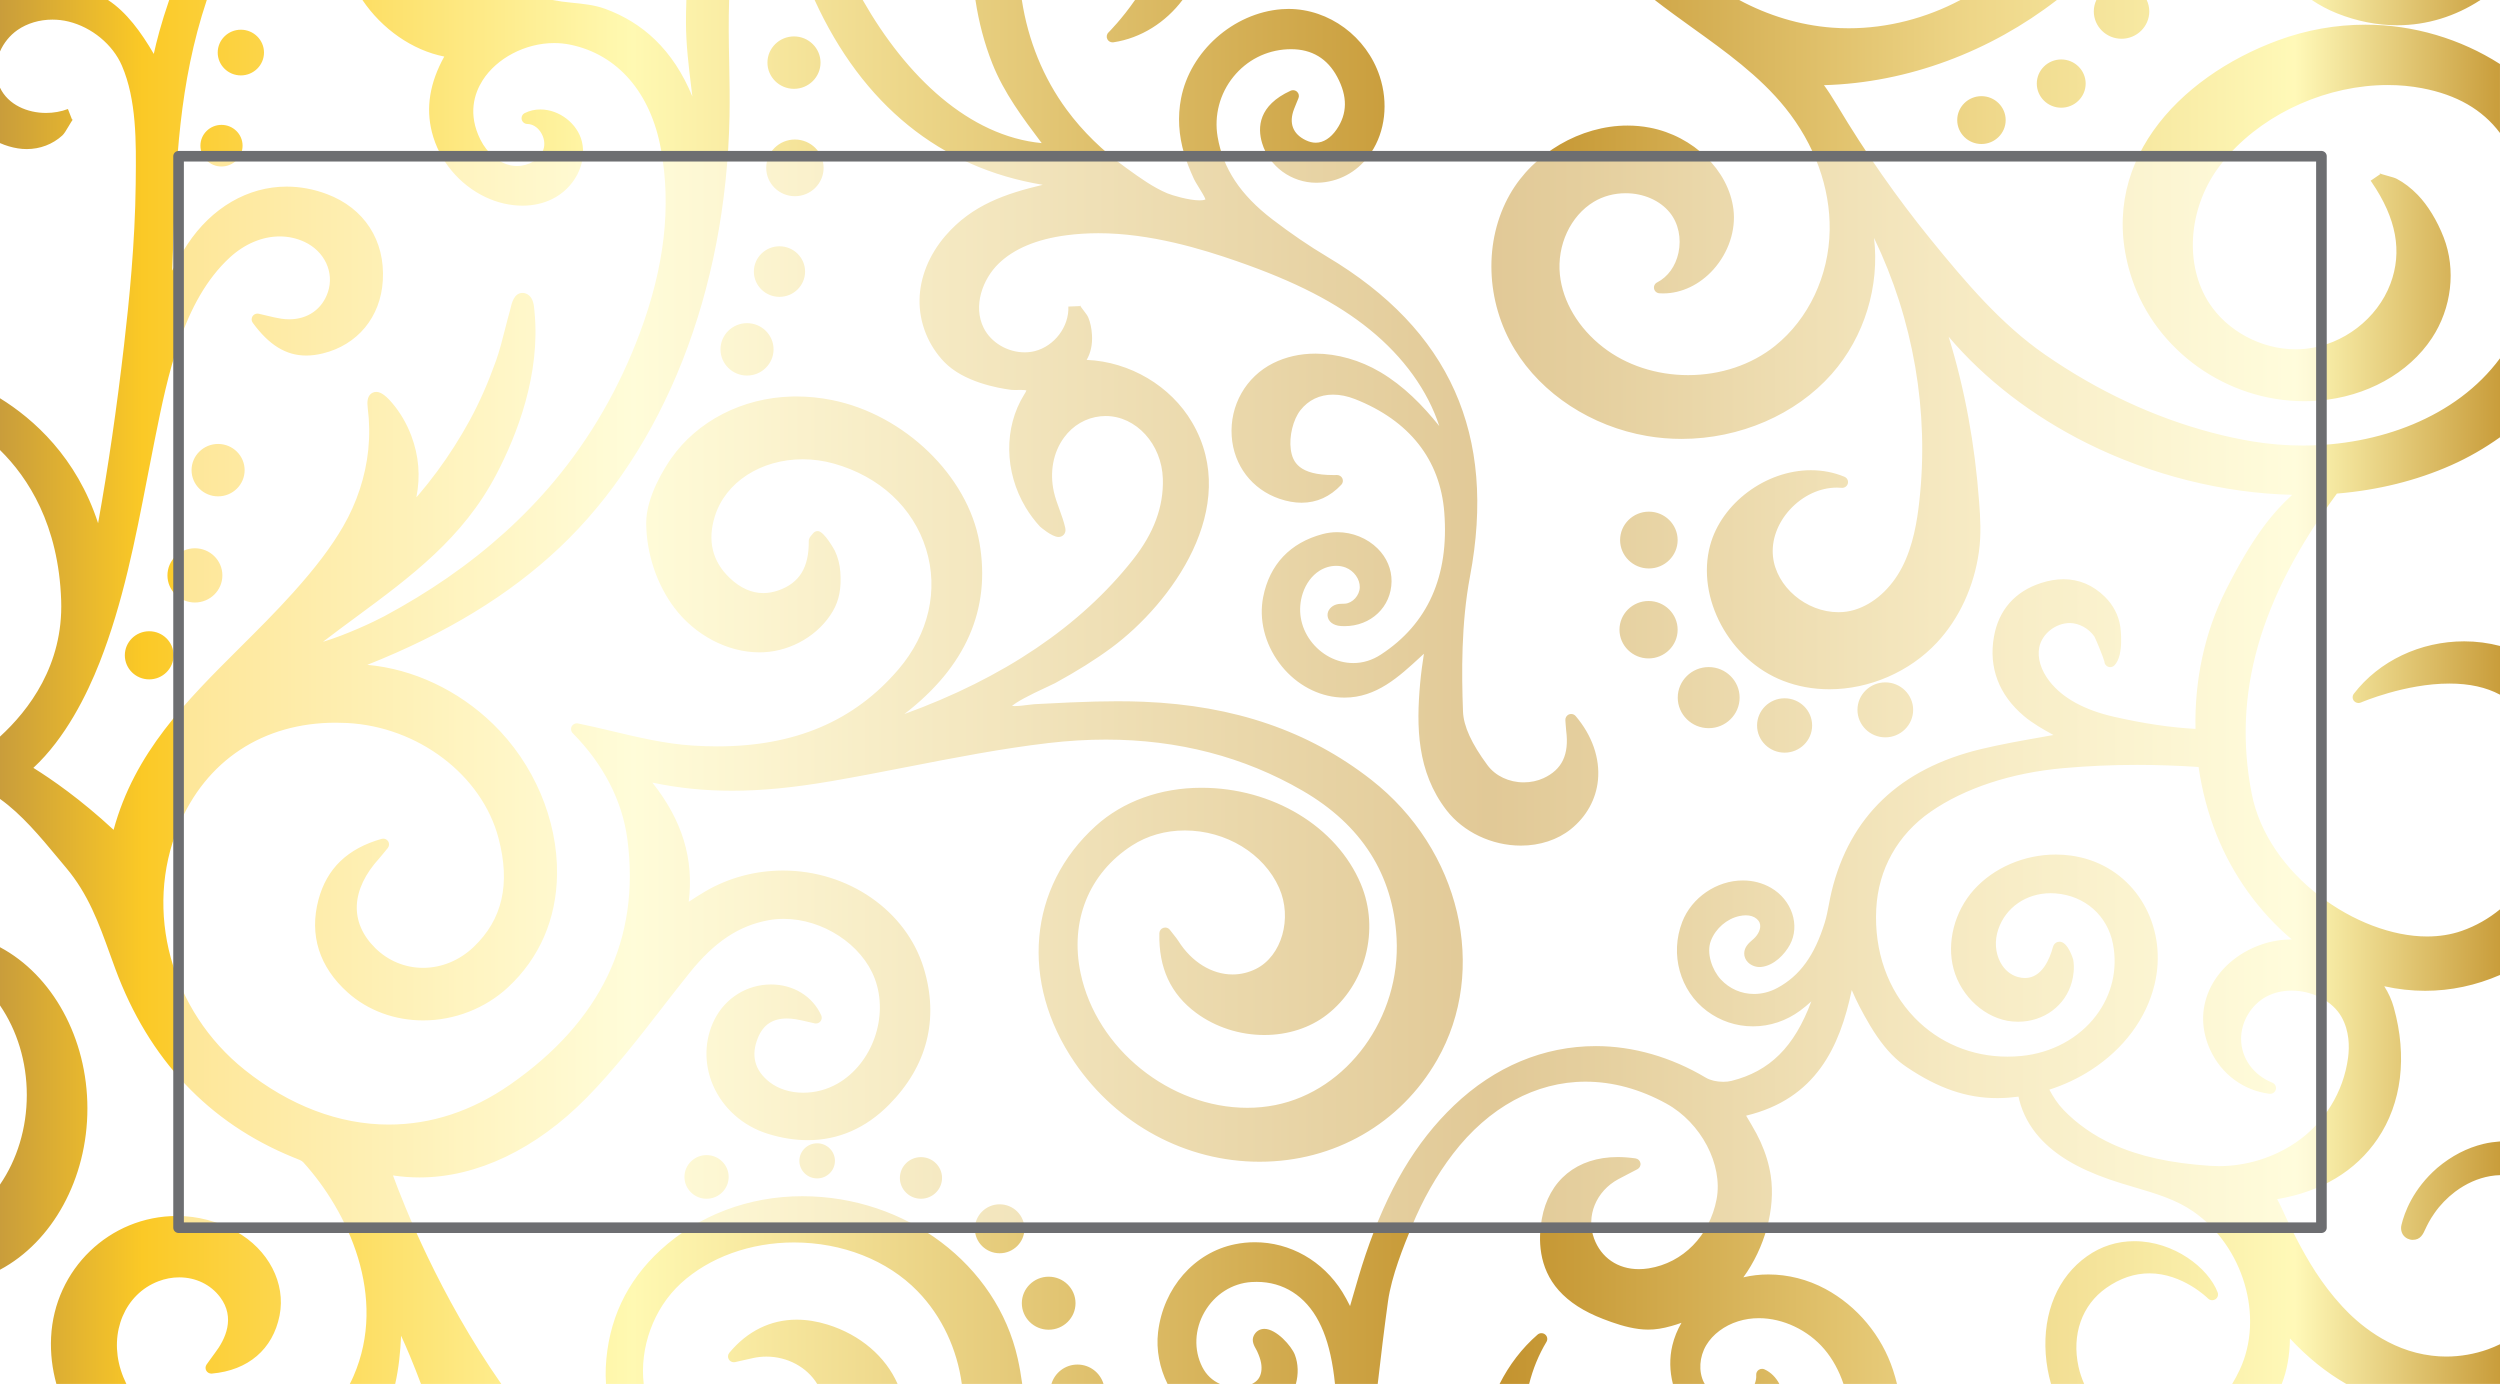 <!-- Generator: Adobe Illustrator 18.1.0, SVG Export Plug-In  -->
<svg version="1.1"
	 xmlns="http://www.w3.org/2000/svg" xmlns:xlink="http://www.w3.org/1999/xlink" xmlns:a="http://ns.adobe.com/AdobeSVGViewerExtensions/3.0/"
	 x="0px" y="0px" width="280px" height="155px" viewBox="0 0 280 155" overflow="inherit" enable-background="new 0 0 280 155"
	 xml:space="preserve">
<defs>
</defs>
<rect x="0" y="0" fill="#FFFFFF" width="280" height="155"/>
<g>
	<path fill="none" d="M6.852,67.267C6.568,58.773,3.149,53.494,0,50.406v32.093C3.228,79.548,7.093,74.483,6.852,67.267z"/>
	<path fill="none" d="M262.984,118.455c0.16-1.208,0.161-2.983-0.741-4.572c-0.996-1.754-3.241-2.933-5.587-2.933
		c-1.016,0-1.98,0.225-2.785,0.651c-1.74,0.92-2.892,2.848-2.868,4.797c0.027,2.14,1.37,4.004,3.504,4.865
		c0.303,0.123,0.469,0.449,0.385,0.762c-0.076,0.287-0.339,0.483-0.632,0.483c-0.028,0-0.055-0.002-0.083-0.005
		c-2.905-0.361-5.384-2.199-6.632-4.916c-1.013-2.209-1.059-4.5-0.134-6.625c1.031-2.367,3.186-4.26,5.912-5.192
		c1.043-0.357,2.168-0.546,3.347-0.563c-3.645-3.068-6.595-7.165-8.419-11.731c-0.952-2.383-1.628-4.929-2.01-7.575
		c-2.434-0.157-4.696-0.234-6.899-0.234c-2.756,0-5.462,0.12-8.272,0.368c-5.77,0.508-11.04,2.242-14.841,4.882
		c-3.698,2.569-5.86,6.435-6.089,10.883c-0.243,4.727,1.278,9.05,4.285,12.173c2.713,2.819,6.411,4.371,10.414,4.371
		c0.513,0,1.038-0.026,1.558-0.076c3.388-0.33,6.435-1.974,8.359-4.512c1.769-2.332,2.443-5.181,1.899-8.023
		c-0.612-3.185-3.132-5.412-6.422-5.672c-0.185-0.015-0.369-0.022-0.551-0.022c-2.741,0-5.049,1.592-5.878,4.056
		c-0.425,1.262-0.337,2.609,0.245,3.695c0.44,0.822,1.125,1.4,1.931,1.628c0.281,0.079,0.555,0.12,0.815,0.12
		c1.915,0,2.782-2.164,3.128-3.454c0.125-0.454,0.468-0.615,0.747-0.615c0.948,0,1.523,1.977,1.527,1.997
		c0.175,0.967,0.016,1.898-0.148,2.509c-0.719,2.666-3.14,4.459-6.025,4.459c-0.217,0-0.436-0.01-0.657-0.031
		c-2.966-0.276-5.729-2.754-6.569-5.892c-0.791-2.956,0.104-6.433,2.28-8.858c2.217-2.47,5.645-3.945,9.172-3.945
		c0.569,0,1.138,0.039,1.693,0.116c0.732,0.101,1.452,0.27,2.139,0.5c5.581,1.876,8.689,7.867,7.229,13.936
		c-0.917,3.814-3.449,7.22-7.128,9.591c-1.43,0.922-2.993,1.657-4.656,2.19c0.454,0.847,0.931,1.577,1.575,2.251
		c1.504,1.573,3.415,2.911,5.529,3.869c2.976,1.348,6.441,2.115,10.905,2.413c0.331,0.022,0.663,0.033,0.995,0.033
		c3.034,0,6.08-0.932,8.576-2.626C260.331,125.789,262.474,122.317,262.984,118.455z"/>
	<path fill="none" d="M44.927,149.603c-0.084,1.805-0.26,3.62-0.663,5.397h2.889c-0.385-1.021-0.787-2.053-1.224-3.106
		C45.604,151.123,45.269,150.357,44.927,149.603z"/>
	<path fill="none" d="M0,112.608v20.061c1.907-2.782,3.002-6.295,3.002-10.03C3.002,118.904,1.907,115.39,0,112.608z"/>
	<path fill="none" d="M33.962,130.17c-0.161-0.178-0.511-0.313-0.849-0.444l-0.26-0.102c-9.474-3.864-16.181-10.969-19.937-21.117
		c-0.208-0.561-0.408-1.115-0.605-1.663c-1.244-3.45-2.419-6.708-4.92-9.67c-0.315-0.373-0.637-0.761-0.967-1.158
		C4.52,93.726,2.393,91.178,0,89.479v16.608c5.863,3.124,9.789,10.179,9.789,18.062S5.863,139.088,0,142.211V155h6.316
		c-0.463-1.67-0.681-3.423-0.592-5.231c0.369-7.614,6.56-13.578,14.095-13.578c2.315,0,4.536,0.58,6.601,1.724
		c3.648,2.021,5.615,5.812,4.892,9.432c-0.752,3.769-3.514,6.135-7.579,6.493c-0.019,0.002-0.038,0.003-0.058,0.003
		c-0.233,0-0.45-0.123-0.568-0.324c-0.127-0.219-0.114-0.491,0.035-0.696l0.32-0.448c0.206-0.29,0.386-0.542,0.575-0.79
		c1.232-1.604,2.34-3.997,0.626-6.293c-1.058-1.416-2.729-2.228-4.587-2.228c-0.794,0-1.584,0.149-2.35,0.444
		c-3.718,1.429-5.523,5.696-4.198,9.927c0.17,0.543,0.384,1.062,0.627,1.564h25.028c0.147-0.286,0.287-0.578,0.419-0.88
		C43.454,145.26,38.971,135.681,33.962,130.17z"/>
	<path fill="none" d="M245.626,135.674c-1.939-1.337-4.19-2.001-6.573-2.703c-0.934-0.275-1.9-0.56-2.835-0.887
		c-3.567-1.247-6.042-2.733-7.789-4.678c-1.091-1.214-1.874-2.658-2.264-4.174c-0.028-0.113-0.059-0.252-0.09-0.408
		c-0.755,0.101-1.5,0.156-2.224,0.165l-0.19,0.001c-3.387,0-6.593-1.1-10.089-3.462c-0.292-0.197-0.578-0.404-0.849-0.63
		c-1.159-0.968-2.196-2.246-3.264-4.021c-0.449-0.748-0.849-1.493-1.181-2.122c-0.31-0.586-0.585-1.194-0.882-1.87
		c-1.342,6.391-4.014,12.19-11.83,14.07c0.151,0.243,0.326,0.54,0.533,0.902l0.083,0.143c0.383,0.636,0.72,1.276,1.004,1.901
		c0.568,1.257,0.952,2.528,1.138,3.78c0.557,3.708-0.675,8.084-3.068,11.381c0.904-0.214,1.843-0.323,2.807-0.323
		c2.199,0,4.402,0.56,6.375,1.619c3.555,1.91,6.319,5.225,7.585,9.097c0.168,0.515,0.314,1.031,0.44,1.546h17.251
		c-0.306-1.072-0.512-2.197-0.593-3.348c-0.326-4.653,1.36-8.644,4.624-10.952c1.583-1.119,3.368-1.687,5.307-1.687
		c4.414,0,8.278,2.979,9.326,5.739c0.109,0.287-0.001,0.608-0.262,0.772c-0.108,0.067-0.23,0.101-0.35,0.101
		c-0.172,0-0.343-0.067-0.47-0.195c-0.027-0.028-2.823-2.814-6.565-2.814c-1.665,0-3.293,0.551-4.838,1.638
		c-2.723,1.918-3.882,5.218-3.101,8.828c0.147,0.678,0.371,1.312,0.63,1.918h16.584c0.298-0.496,0.58-1.027,0.846-1.593
		C253.617,147.524,251.272,139.569,245.626,135.674z"/>
	<path fill="none" d="M129.701,149.204c0.589-4.959,4.047-8.916,8.605-9.846c0.735-0.15,1.486-0.226,2.232-0.226
		c3.958,0,7.622,2.084,9.802,5.575c0.311,0.497,0.576,1.005,0.863,1.571c0.083-0.287,0.166-0.573,0.248-0.856
		c0.49-1.7,0.953-3.306,1.491-4.899c2.465-7.302,5.611-12.611,9.9-16.707c4.557-4.352,10.054-6.652,15.897-6.652
		c4.17,0,8.432,1.226,12.324,3.545c0.478,0.285,1.204,0.455,1.94,0.455c0.335,0,0.657-0.037,0.93-0.106
		c4.27-1.076,7.023-3.783,8.93-8.896c-0.424,0.379-0.813,0.709-1.232,1.019c-1.568,1.159-3.401,1.772-5.302,1.772
		c-1.87,0-3.651-0.593-5.154-1.715c-3.03-2.262-4.167-6.367-2.768-9.981c1.06-2.735,3.856-4.645,6.8-4.645
		c1.119,0,2.205,0.285,3.139,0.823c2.348,1.355,3.296,4.222,2.112,6.392c-0.569,1.042-1.747,2.315-3.194,2.473
		c-0.063,0.007-0.126,0.01-0.19,0.01c-0.485,0-0.971-0.196-1.301-0.525c-0.277-0.277-0.428-0.632-0.424-1.001
		c0.005-0.72,0.537-1.182,0.926-1.519l0.136-0.119c0.49-0.44,0.906-1.191,0.662-1.799c-0.13-0.322-0.463-0.603-0.869-0.732
		c-0.203-0.065-0.43-0.097-0.674-0.097c-0.226,0-0.467,0.028-0.72,0.082c-1.407,0.302-2.66,1.386-3.192,2.76
		c-0.535,1.383,0.141,3.288,1.104,4.331c0.974,1.054,2.301,1.635,3.736,1.635c0.886,0,1.785-0.233,2.599-0.672
		c2.527-1.364,4.166-3.623,5.313-7.322c0.201-0.648,0.327-1.316,0.462-2.023c0.091-0.483,0.184-0.967,0.299-1.444
		c2.044-8.415,7.671-13.784,16.724-15.961c2.241-0.539,4.548-0.947,6.779-1.341c0.449-0.08,0.899-0.159,1.349-0.24
		c-1.134-0.629-2.307-1.28-3.315-2.133c-2.797-2.366-3.956-5.433-3.35-8.868c0.527-2.995,2.354-5.079,5.281-6.025
		c0.865-0.28,1.709-0.422,2.51-0.422c1.747,0,3.306,0.662,4.635,1.966c0.939,0.922,1.536,2.077,1.727,3.338
		c0.005,0.032,0.469,3.198-0.656,4.345c-0.129,0.131-0.299,0.197-0.47,0.197c-0.164,0-0.328-0.06-0.454-0.182
		c-0.13-0.123-0.196-0.287-0.2-0.451c-0.122-0.46-0.963-2.529-1.126-2.801c-0.628-0.895-1.674-1.478-2.719-1.506h-0.002
		c-1.641,0-3.152,1.224-3.449,2.729c-0.234,1.186,0.188,2.575,1.159,3.81c1.473,1.877,3.904,3.21,7.223,3.963
		c3.327,0.756,6.317,1.2,9.116,1.354c-0.118-5.497,1.044-10.836,3.373-15.485c3.128-6.244,5.389-8.82,7.455-10.729
		c-7.729-0.183-15.853-2.225-23.005-5.795c-6.124-3.058-11.406-7.132-15.466-11.906c1.808,5.882,2.929,11.973,3.411,18.507
		c0.135,1.758,0.245,3.637-0.022,5.556c-0.542,3.907-2.218,7.53-4.719,10.201c-3.054,3.264-7.552,5.214-12.031,5.214
		c-1.821,0-3.566-0.32-5.187-0.95c-6.011-2.337-9.753-9.281-8.172-15.162c1.268-4.723,6.228-8.423,11.291-8.423
		c1.319,0,2.582,0.247,3.755,0.734c0.297,0.123,0.459,0.443,0.381,0.752c-0.073,0.29-0.336,0.49-0.634,0.49
		c-0.02,0-0.04-0.001-0.059-0.003c-0.178-0.016-0.356-0.024-0.533-0.024c-1.915,0-3.834,0.898-5.267,2.464
		c-1.39,1.519-2.08,3.429-1.893,5.241c0.349,3.387,3.708,6.249,7.337,6.249c0.608,0,1.202-0.085,1.765-0.253
		c2.162-0.643,4.115-2.386,5.357-4.781c1.246-2.404,1.683-5.179,1.924-7.328c1.134-10.11-0.656-20.403-5.064-29.55
		c0.634,5.339-1.035,11.038-4.745,15.238c-4.019,4.549-10.303,7.265-16.81,7.265c-1.304,0-2.605-0.11-3.869-0.327
		c-6.237-1.072-11.776-4.691-14.817-9.683c-3.278-5.378-3.492-12.2-0.546-17.379c2.622-4.609,7.917-7.706,13.175-7.706
		c0.841,0,1.677,0.078,2.487,0.233c4.89,0.932,8.833,4.778,9.377,9.144c0.291,2.33-0.548,4.851-2.243,6.744
		c-1.524,1.702-3.573,2.678-5.62,2.679h-0.002c-0.142,0-0.283-0.005-0.426-0.014c-0.293-0.018-0.538-0.228-0.598-0.512
		c-0.059-0.284,0.079-0.573,0.341-0.706c1.196-0.61,2.066-1.814,2.389-3.304c0.354-1.639-0.004-3.324-0.96-4.507
		c-1.1-1.364-2.95-2.178-4.947-2.178c-1.294,0-2.527,0.331-3.565,0.956c-2.619,1.579-4.148,4.863-3.805,8.173
		c0.314,3.022,2.082,5.985,4.852,8.13c2.593,2.008,5.97,3.113,9.508,3.113c3.648,0,7.108-1.165,9.743-3.279
		c3.745-3.005,6.03-7.846,6.111-12.949c0.078-4.769-1.691-9.642-4.981-13.72c-2.864-3.552-6.704-6.306-10.417-8.97
		c-1.389-0.997-2.815-2.029-4.191-3.093h-52.89c-1.876,2.494-4.635,4.272-7.734,4.738c-0.033,0.005-0.066,0.007-0.098,0.007
		c-0.244,0-0.472-0.135-0.584-0.355c-0.128-0.249-0.078-0.552,0.123-0.749c0.037-0.037,1.509-1.508,2.977-3.641h-12.676
		c0.695,4.518,2.393,8.718,5.029,12.295c1.784,2.421,4.018,4.607,6.639,6.496l0.16,0.116c1.413,1.02,2.874,2.074,4.461,2.743
		c0.516,0.218,2.411,0.79,3.615,0.79c0.523,0,0.659-0.109,0.66-0.11c-0.035-0.201-0.562-1.052-0.814-1.46
		c-0.203-0.328-0.379-0.618-0.466-0.808c-0.486-1.054-0.833-1.947-1.092-2.81c-0.632-2.101-0.754-4.2-0.36-6.237
		c1.018-5.271,5.856-9.564,11.252-9.985c0.258-0.02,0.517-0.03,0.775-0.03c4.551,0,8.753,3.099,10.218,7.536
		c0.983,2.977,0.623,6.175-0.966,8.555c-1.307,1.957-3.272,3.145-5.534,3.347c-0.196,0.017-0.392,0.026-0.585,0.026
		c-2.798,0-5.302-1.827-6.087-4.445c-0.53-1.763-0.406-4.212,3.192-5.863c0.089-0.041,0.183-0.06,0.276-0.06
		c0.164,0,0.326,0.061,0.45,0.177c0.194,0.182,0.257,0.463,0.157,0.709l-0.2,0.489c-0.11,0.268-0.203,0.495-0.291,0.723
		c-0.61,1.588-0.156,2.801,1.313,3.507c0.38,0.183,0.755,0.276,1.117,0.276c0.843,0,1.67-0.525,2.327-1.479
		c1.222-1.774,1.245-3.703,0.069-5.898c-1.102-2.055-2.841-3.098-5.169-3.098c-0.14,0-0.281,0.004-0.424,0.011
		c-2.38,0.127-4.52,1.219-6.028,3.076c-1.53,1.886-2.175,4.335-1.772,6.721c0.605,3.566,2.552,6.505,6.127,9.248
		c2.056,1.576,4.12,2.984,6.135,4.186c13.767,8.209,19.003,19.918,16.008,35.797c-0.999,5.285-0.945,10.866-0.786,15.136
		c0.06,1.642,0.959,3.612,2.744,6.021c0.891,1.202,2.409,1.92,4.061,1.92c0.782,0,1.547-0.163,2.215-0.471
		c2.078-0.958,2.883-2.648,2.536-5.318c-0.027-0.208-0.042-0.419-0.059-0.701l-0.032-0.475c-0.021-0.28,0.144-0.54,0.407-0.646
		c0.08-0.032,0.163-0.047,0.246-0.047c0.19,0,0.375,0.081,0.502,0.232c1.849,2.18,2.735,4.729,2.496,7.177
		c-0.209,2.14-1.289,4.091-3.041,5.494c-1.48,1.186-3.465,1.839-5.587,1.839c-3.263,0-6.462-1.524-8.347-3.978
		c-3.315-4.314-3.374-9.369-2.942-14.19c0.102-1.148,0.266-2.287,0.423-3.321c-0.129,0.118-0.257,0.237-0.386,0.355
		c-2.429,2.241-4.94,4.558-8.504,4.558c-0.315,0-0.636-0.018-0.967-0.057c-2.451-0.288-4.764-1.679-6.344-3.816
		c-1.634-2.211-2.291-4.905-1.802-7.392c0.717-3.644,3.02-6.082,6.659-7.051c0.531-0.141,1.081-0.213,1.636-0.213
		c1.713,0,3.368,0.672,4.54,1.844c1.013,1.012,1.562,2.316,1.545,3.672c-0.034,2.857-2.302,5.011-5.277,5.011
		c-0.137,0-0.275-0.005-0.414-0.015c-0.836-0.059-1.415-0.503-1.475-1.133c-0.06-0.635,0.441-1.122,0.968-1.276
		c0.27-0.079,0.525-0.084,0.748-0.087c0.078-0.001,0.156-0.002,0.233-0.008c0.862-0.064,1.637-0.922,1.657-1.836
		c0.02-0.909-0.639-1.837-1.568-2.204c-0.33-0.131-0.691-0.197-1.07-0.197c-0.645,0-1.308,0.195-1.868,0.547
		c-0.853,0.539-1.521,1.438-1.881,2.533c-0.593,1.807-0.276,3.737,0.871,5.294c1.159,1.574,2.951,2.514,4.791,2.514
		c1.081,0,2.12-0.319,3.086-0.949c5.269-3.436,7.659-8.798,7.103-15.937c-0.458-5.893-3.914-10.277-9.994-12.676
		c-0.842-0.332-1.672-0.501-2.466-0.501c-1.49,0-2.753,0.605-3.654,1.749c-0.814,1.037-1.277,2.921-1.076,4.384
		c0.194,1.422,0.915,2.874,4.78,2.874c0.127,0,0.396-0.005,0.396-0.005c0.262,0,0.496,0.148,0.602,0.38
		c0.108,0.237,0.062,0.514-0.116,0.705c-1.255,1.339-2.754,2.019-4.456,2.019c-0.787,0-1.622-0.149-2.48-0.443
		c-3.074-1.051-5.122-3.734-5.344-7.001c-0.234-3.45,1.587-6.663,4.641-8.186c1.425-0.71,3.02-1.07,4.742-1.07
		c2.428,0,5.007,0.735,7.263,2.071c2.63,1.557,4.748,3.73,6.604,6.042c-1.294-3.962-3.985-7.718-7.782-10.801
		c-3.718-3.017-8.326-5.387-14.941-7.683c-3.851-1.336-9.642-3.114-15.46-3.114c-1.223,0-2.429,0.077-3.584,0.23
		c-3.316,0.436-5.871,1.506-7.594,3.179c-1.764,1.712-2.903,4.736-1.665,7.202c0.82,1.633,2.664,2.73,4.588,2.73
		c0.389,0,0.771-0.047,1.135-0.138c2.202-0.557,3.853-2.748,3.758-4.989l1.308-0.053c-0.003-0.064-0.018-0.102-0.018-0.102
		c0.042,0.103,0.271,0.401,0.407,0.579c0.24,0.311,0.446,0.581,0.546,0.825c0.228,0.565,0.357,1.18,0.404,1.935
		c0.066,1.051-0.142,2.003-0.596,2.788c4.82,0.201,9.409,2.903,11.809,7c5.566,9.497-2.349,20.295-9.026,25.235
		c-1.788,1.323-3.856,2.622-6.322,3.97c-0.161,0.087-0.486,0.238-0.903,0.43c-2.107,0.97-3.421,1.683-3.919,2.126
		c0.079,0.006,0.179,0.011,0.302,0.011c0.478,0,1.048-0.074,1.506-0.133c0.282-0.037,0.522-0.067,0.68-0.075l0.809-0.042
		c1.079-0.056,2.157-0.111,3.235-0.158c2.06-0.089,3.733-0.131,5.266-0.131c1.041,0,2.006,0.019,2.95,0.057
		c10.146,0.413,18.482,3.27,25.481,8.733c9.993,7.8,13.164,21.294,7.377,31.389c-4.091,7.136-11.522,11.396-19.877,11.396
		c-8.212,0-15.951-4.151-20.704-11.105c-6.163-9.019-5.215-19.673,2.36-26.513c3.048-2.752,7.249-4.267,11.828-4.267
		c7.968,0,15.144,4.331,17.854,10.778c2.155,5.123,0.547,11.29-3.825,14.663c-1.88,1.45-4.357,2.249-6.977,2.25
		c-2.771,0-5.487-0.882-7.648-2.482c-2.856-2.117-4.202-5.035-4.114-8.922c0.006-0.275,0.187-0.515,0.452-0.6
		c0.067-0.021,0.135-0.032,0.202-0.032c0.201,0,0.395,0.092,0.521,0.255c0.163,0.213,0.302,0.386,0.421,0.535
		c0.232,0.291,0.398,0.501,0.541,0.726c1.478,2.341,3.743,3.738,6.06,3.738c0.906,0,1.788-0.21,2.623-0.624
		c2.888-1.434,4.102-5.671,2.597-9.067c-1.706-3.85-5.953-6.436-10.57-6.436c-2.164,0-4.212,0.585-5.922,1.69
		c-4.83,3.122-6.977,8.47-5.744,14.307c1.783,8.448,9.986,15.065,18.674,15.065c1.055,0,2.103-0.102,3.116-0.303
		c8.104-1.609,14.077-9.82,13.597-18.694c-0.385-7.131-3.929-12.689-10.533-16.52c-6.547-3.797-13.955-5.722-22.019-5.722
		c-2.087,0-4.25,0.129-6.43,0.385c-5.266,0.617-10.585,1.655-15.728,2.659c-2.786,0.543-5.667,1.105-8.511,1.596
		c-4.308,0.742-7.866,1.088-11.196,1.088c-3.101,0-6.04-0.299-8.93-0.91c3.352,4.24,4.663,8.549,4.066,13.347
		c0.656-0.427,1.244-0.808,1.85-1.162c2.617-1.529,5.626-2.338,8.706-2.338c7.317,0,13.801,4.492,15.765,10.923
		c1.738,5.691,0.396,10.983-3.883,15.304c-2.61,2.635-5.677,3.972-9.118,3.972c-1.437,0-2.938-0.241-4.463-0.715
		c-2.789-0.867-5.027-2.852-6.14-5.446c-1.035-2.409-0.968-5.094,0.181-7.368c1.221-2.412,3.642-3.911,6.319-3.911
		c2.511,0,4.668,1.328,5.628,3.466c0.1,0.223,0.065,0.483-0.092,0.671c-0.125,0.152-0.312,0.237-0.506,0.237
		c-0.047,0-0.095-0.005-0.142-0.016c-0.267-0.058-0.52-0.118-0.766-0.176c-0.493-0.116-0.951-0.225-1.413-0.296
		c-0.326-0.05-0.641-0.075-0.935-0.075c-1.584,0-2.641,0.703-3.233,2.149c-0.817,1.997-0.376,3.674,1.311,4.984
		c0.98,0.762,2.315,1.181,3.759,1.181c1.348,0,2.677-0.353,3.844-1.022c3.893-2.23,5.763-7.501,4.169-11.75
		c-1.432-3.819-5.818-6.699-10.2-6.699c-0.573,0-1.142,0.05-1.688,0.149c-3.337,0.605-6.074,2.429-8.873,5.915
		c-1.042,1.297-2.063,2.614-3.084,3.931c-2.631,3.394-5.352,6.904-8.408,10.017c-5.666,5.77-12.319,8.948-18.737,8.948
		c-0.991,0-1.986-0.075-2.97-0.223c1.172,3.217,5.184,13.424,12.129,23.349h11.728c-0.043-0.616-0.056-1.235-0.026-1.856
		c0.246-5.214,2.312-9.638,6.141-13.15c4.233-3.881,9.864-6.019,15.858-6.019c11.631,0,21.783,7.646,24.139,18.18
		c0.219,0.978,0.377,1.92,0.503,2.845h3.273c0.373-1.249,1.532-2.17,2.916-2.17c1.385,0,2.544,0.92,2.916,2.17h7.17
		C129.884,153.253,129.469,151.165,129.701,149.204z M211.155,76.426c1.719,0,3.118,1.382,3.118,3.079
		c0,1.698-1.399,3.079-3.118,3.079c-1.72,0-3.119-1.382-3.119-3.079C208.036,77.808,209.435,76.426,211.155,76.426z M199.875,78.208
		c1.701,0,3.084,1.366,3.084,3.045c0,1.679-1.383,3.045-3.084,3.045c-1.701,0-3.083-1.366-3.083-3.045
		C196.792,79.574,198.175,78.208,199.875,78.208z M191.372,74.712c1.911,0,3.465,1.535,3.465,3.422c0,1.887-1.554,3.422-3.465,3.422
		c-1.911,0-3.465-1.535-3.465-3.422C187.907,76.248,189.461,74.712,191.372,74.712z M184.673,57.305
		c1.777,0,3.223,1.428,3.223,3.182c0,1.754-1.446,3.182-3.223,3.182c-1.777,0-3.222-1.428-3.222-3.182
		C181.451,58.732,182.896,57.305,184.673,57.305z M184.639,67.311c1.796,0,3.257,1.443,3.257,3.217c0,1.773-1.461,3.216-3.257,3.216
		c-1.797,0-3.258-1.443-3.258-3.216C181.381,68.754,182.843,67.311,184.639,67.311z M79.134,134.262
		c-1.366,0-2.476-1.097-2.476-2.446c0-1.348,1.11-2.445,2.476-2.445c1.366,0,2.477,1.097,2.477,2.445
		C81.611,133.164,80.5,134.262,79.134,134.262z M91.521,131.984c-1.098,0-1.992-0.882-1.992-1.967c0-1.085,0.894-1.967,1.992-1.967
		c1.099,0,1.993,0.883,1.993,1.967C93.514,131.102,92.62,131.984,91.521,131.984z M103.148,134.262
		c-1.302,0-2.361-1.046-2.361-2.332c0-1.286,1.059-2.331,2.361-2.331c1.302,0,2.361,1.046,2.361,2.331
		C105.509,133.215,104.45,134.262,103.148,134.262z M111.961,140.365c-1.531,0-2.777-1.23-2.777-2.742
		c0-1.512,1.245-2.742,2.777-2.742c1.531,0,2.776,1.23,2.776,2.742C114.737,139.135,113.492,140.365,111.961,140.365z
		 M117.451,148.929c-1.658,0-3.006-1.332-3.006-2.969c0-1.637,1.348-2.97,3.006-2.97c1.659,0,3.008,1.332,3.008,2.97
		C120.459,147.597,119.109,148.929,117.451,148.929z"/>
	<path fill="none" d="M147.699,148.001c-1.49-2.857-3.961-4.43-6.958-4.43c-0.194,0-0.39,0.007-0.59,0.019
		c-2.146,0.138-4.103,1.385-5.234,3.334c-1.135,1.955-1.233,4.268-0.261,6.185c0.445,0.876,1.132,1.52,1.978,1.891h3.593
		c0.284-0.141,0.523-0.319,0.688-0.534c0.343-0.444,0.461-1.114,0.323-1.836c-0.073-0.386-0.21-0.789-0.446-1.306
		c-0.024-0.054-0.061-0.117-0.101-0.187c-0.216-0.379-0.543-0.953-0.281-1.518c0.233-0.5,0.671-0.785,1.202-0.785
		c1.335,0,3.037,1.912,3.416,2.908c0.387,1.02,0.404,2.168,0.112,3.258h4.377c-0.058-0.572-0.127-1.14-0.216-1.703
		C148.957,151.121,148.449,149.438,147.699,148.001z"/>
	<path fill="none" d="M187.304,150.673c0.209-0.873,0.554-1.721,1.02-2.521c-0.369,0.132-0.746,0.252-1.126,0.36
		c-0.983,0.279-1.787,0.404-2.606,0.404c-0.348,0-0.691-0.023-1.051-0.069c-1.436-0.187-2.774-0.652-4.005-1.127
		c-2.158-0.833-3.778-1.877-4.952-3.191c-2.295-2.567-2.304-5.767-1.907-7.999c0.775-4.346,3.952-6.941,8.5-6.941
		c0.641,0,1.315,0.051,2.002,0.151c0.279,0.041,0.501,0.255,0.549,0.53c0.048,0.275-0.09,0.55-0.339,0.68l-0.884,0.459
		c-0.484,0.25-0.871,0.451-1.257,0.659c-2.488,1.34-3.632,4.13-2.719,6.633c0.785,2.157,2.662,3.444,5.022,3.444
		c0.359,0,0.73-0.03,1.103-0.089c3.842-0.613,6.828-3.656,7.603-7.751c0.733-3.866-1.741-8.568-5.63-10.704
		c-2.966-1.629-6.01-2.455-9.048-2.455c-5.583,0-10.855,2.87-14.845,8.08c-1.845,2.411-3.4,5.148-4.621,8.135
		c-0.902,2.205-2.263,5.536-2.659,8.385c-0.424,3.063-0.798,6.167-1.152,9.253h13.65c1.058-2.098,2.49-3.991,4.255-5.524
		c0.123-0.107,0.278-0.16,0.432-0.16c0.148,0,0.296,0.049,0.418,0.149c0.248,0.203,0.309,0.554,0.145,0.827
		c-0.886,1.471-1.525,3.063-1.939,4.709h16.097C187.006,153.602,186.957,152.114,187.304,150.673z"/>
	<path fill="none" d="M88.912,139.156c-4.866,0-9.476,1.667-12.648,4.575c-3.104,2.845-4.636,7.262-4.168,11.27h19.431
		c-1.16-1.888-3.337-3.06-5.689-3.06c-0.486,0-0.973,0.051-1.447,0.152c-0.439,0.093-0.877,0.194-1.348,0.301l-0.707,0.161
		c-0.048,0.01-0.098,0.016-0.146,0.016c-0.223,0-0.435-0.113-0.557-0.306c-0.147-0.234-0.127-0.535,0.05-0.749
		c2.014-2.429,4.623-3.713,7.544-3.713c1.12,0,2.291,0.188,3.48,0.558c3.67,1.142,6.492,3.601,7.823,6.64h7.193
		c-0.521-3.845-2.195-7.554-4.967-10.398C99.381,141.141,94.334,139.156,88.912,139.156z"/>
	<path fill="none" d="M196.999,147.634c-0.809,0-1.594,0.118-2.335,0.351c-1.542,0.486-2.841,1.461-3.566,2.675
		c-0.775,1.301-0.879,2.938-0.265,4.171c0.029,0.059,0.067,0.112,0.1,0.169h5.596c0.128-0.32,0.192-0.659,0.168-1
		c-0.017-0.227,0.09-0.447,0.279-0.577c0.112-0.076,0.241-0.115,0.373-0.115c0.093,0,0.186,0.019,0.273,0.059
		c0.727,0.33,1.293,0.924,1.666,1.632h7.182c-0.492-1.461-1.208-2.793-2.153-3.901C202.495,148.961,199.69,147.634,196.999,147.634z
		"/>
	<path fill="none" d="M19.291,30.312c0.578-1.079,1.103-2.035,1.705-2.946c2.718-4.108,6.768-6.464,11.111-6.464
		c1.51,0,3.026,0.282,4.506,0.837c4.188,1.571,6.53,5.187,6.266,9.674c-0.241,4.096-2.822,7.229-6.738,8.177
		c-0.643,0.156-1.263,0.235-1.843,0.235c-2.256,0-4.16-1.168-5.991-3.675c-0.159-0.218-0.165-0.51-0.015-0.734
		c0.123-0.184,0.329-0.29,0.546-0.29c0.048,0,0.096,0.005,0.144,0.016c0.309,0.069,0.604,0.14,0.89,0.209
		c0.571,0.138,1.112,0.269,1.642,0.348c0.296,0.044,0.59,0.067,0.876,0.067c2.085,0,3.708-1.143,4.342-3.059
		c0.727-2.2-0.375-4.56-2.623-5.611c-0.869-0.407-1.804-0.613-2.778-0.613c-1.952,0-3.938,0.839-5.595,2.363
		c-5.268,4.848-6.971,13.308-8.34,20.106l-0.087,0.433c-0.28,1.388-0.55,2.78-0.82,4.174c-1.333,6.871-2.712,13.975-5.331,20.639
		c-1.417,3.608-3.829,8.487-7.42,11.806c2.014,1.252,5.296,3.515,8.987,6.941c2.358-8.675,8.106-14.396,14.176-20.438
		c1.966-1.956,3.999-3.98,5.926-6.125c2.533-2.817,4.259-5.1,5.598-7.403c1.545-2.661,2.522-5.64,2.824-8.614
		c0.157-1.545,0.138-3.099-0.057-4.619c-0.098-0.759-0.019-1.235,0.256-1.544c0.176-0.197,0.421-0.305,0.689-0.305
		c0.319,0,0.85,0.128,1.789,1.241c0.911,1.077,1.631,2.311,2.143,3.669c0.848,2.249,1.036,4.556,0.566,6.889
		c0.08-0.081,0.153-0.159,0.215-0.232c0.732-0.86,1.444-1.757,2.116-2.668c1.342-1.818,2.571-3.746,3.654-5.734
		c1.089-2.002,2.049-4.18,2.935-6.657c0.402-1.128,0.704-2.322,0.996-3.477c0.182-0.719,0.364-1.439,0.57-2.151
		c0.013-0.047,0.028-0.113,0.046-0.191c0.142-0.621,0.407-1.778,1.359-1.778c0.201,0,0.401,0.059,0.594,0.178
		c0.615,0.378,0.689,1.242,0.737,1.814l0.012,0.127c0.678,6.984-1.942,13.739-4.26,18.176c-3.747,7.171-9.572,11.468-15.738,16.018
		c-1.213,0.895-2.462,1.816-3.697,2.763c2.579-0.772,5.691-2.232,6.876-2.867c2.502-1.344,4.886-2.797,7.085-4.319
		c4.589-3.177,8.612-6.817,11.955-10.819c4.06-4.859,7.282-10.442,9.576-16.593c2.763-7.411,3.535-14.141,2.362-20.577
		c-1.156-6.344-4.855-10.61-10.152-11.702c-0.585-0.121-1.194-0.182-1.808-0.182c-3.219,0-6.446,1.688-8.028,4.2
		c-0.9,1.427-1.67,3.734-0.23,6.621c0.764,1.531,2.053,2.61,3.448,2.887c0.207,0.041,0.422,0.062,0.639,0.062
		c1.34,0,2.554-0.741,2.951-1.803c0.238-0.633,0.111-1.419-0.329-2.051c-0.374-0.537-0.905-0.848-1.454-0.853
		c-0.302-0.003-0.563-0.209-0.631-0.5c-0.068-0.29,0.073-0.589,0.343-0.723c0.536-0.268,1.124-0.404,1.746-0.404
		c2.119,0,4.162,1.58,4.651,3.597c0.597,2.467-0.849,5.242-3.365,6.457c-0.993,0.479-2.101,0.722-3.295,0.722
		c-1.37,0-2.786-0.325-4.097-0.94c-2.985-1.401-5.244-4.129-6.042-7.298c-0.693-2.751-0.241-5.528,1.384-8.463
		C46.173,5.63,42.776,3.235,40.592,0H23.161c-3.129,9.349-3.451,18.429-3.762,27.313C19.365,28.316,19.329,29.315,19.291,30.312z
		 M16.71,76.091c-1.505,0-2.729-1.209-2.729-2.696s1.224-2.696,2.729-2.696c1.506,0,2.731,1.209,2.731,2.696
		S18.216,76.091,16.71,76.091z M21.831,67.481c-1.696,0-3.076-1.363-3.076-3.037c0-1.675,1.38-3.038,3.076-3.038
		c1.696,0,3.077,1.363,3.077,3.038C24.908,66.119,23.528,67.481,21.831,67.481z M24.427,55.592c-1.64,0-2.973-1.317-2.973-2.935
		c0-1.618,1.333-2.935,2.973-2.935c1.639,0,2.973,1.317,2.973,2.935C27.399,54.276,26.066,55.592,24.427,55.592z M26.976,3.327
		c1.429,0,2.592,1.148,2.592,2.559c0,1.411-1.163,2.56-2.592,2.56c-1.429,0-2.592-1.148-2.592-2.56
		C24.384,4.475,25.547,3.327,26.976,3.327z M24.808,13.986c1.302,0,2.361,1.046,2.361,2.331c0,1.286-1.059,2.332-2.361,2.332
		c-1.302,0-2.361-1.046-2.361-2.332C22.447,15.032,23.506,13.986,24.808,13.986z"/>
	<path fill="none" d="M17.225,6.039C17.517,4.686,18.045,2.62,18.949,0h-6.853C14.172,1.355,15.804,3.604,17.225,6.039z"/>
	<path fill="none" d="M205.786,11.849c3.137,5.255,6.643,10.277,10.421,14.927c3.969,4.885,7.935,9.549,12.827,12.938
		c5.904,4.09,12.219,7.037,18.769,8.759c1.514,0.398,3.02,0.722,4.474,0.963c1.851,0.306,3.747,0.461,5.634,0.461
		c8.396,0,17.149-3.092,22.087-9.775V14.893c-1.979-2.631-4.846-4.279-8.73-5.016c-1.234-0.234-2.524-0.353-3.835-0.353
		c-6.654,0-13.471,2.987-17.792,7.796c-0.46,0.512-0.885,1.04-1.263,1.569c-3.309,4.62-3.705,10.805-0.962,15.041
		c2.043,3.155,5.85,5.193,9.701,5.193c0.378,0,0.759-0.02,1.13-0.059c4.202-0.445,8.013-3.372,9.484-7.284
		c1.353-3.601,0.667-7.318-2.095-11.363l-0.124-0.177l1.078-0.734c-0.054-0.077-0.107-0.11-0.107-0.11
		c0.13,0.079,0.657,0.224,0.971,0.31c0.477,0.131,0.778,0.217,0.978,0.321c0.818,0.429,1.612,1.036,2.357,1.804
		c1.119,1.154,2.177,2.887,2.902,4.754c1.403,3.61,0.897,7.935-1.318,11.287c-2.605,3.943-7.342,6.56-12.672,7
		c-0.529,0.044-1.069,0.066-1.603,0.066c-8.683,0.001-16.626-5.636-19.316-13.708c-4.244-12.721,5.159-22.581,16.359-26.709
		c3.16-1.165,6.456-1.755,9.795-1.755c5.38,0,10.658,1.588,15.066,4.407V0h-2.193c-2.798,1.831-5.993,2.829-9.319,2.829h-0.002
		c-2.247,0-4.512-0.448-6.735-1.33c-1.025-0.407-1.968-0.919-2.83-1.498h-18.492c0.181,0.389,0.289,0.818,0.289,1.273
		c0,1.692-1.394,3.068-3.107,3.068s-3.107-1.376-3.107-3.068c0-0.455,0.108-0.884,0.289-1.273h-4.436
		c-7.427,5.749-16.653,9.276-26.079,9.537C204.668,10.062,205.158,10.803,205.786,11.849z M230.858,6.658
		c1.509,0,2.736,1.212,2.736,2.702c0,1.49-1.228,2.702-2.736,2.702c-1.509,0-2.737-1.212-2.737-2.702
		C228.121,7.87,229.349,6.658,230.858,6.658z M221.923,10.77c1.496,0,2.713,1.202,2.713,2.679c0,1.478-1.217,2.68-2.713,2.68
		c-1.497,0-2.714-1.202-2.714-2.68C219.209,11.972,220.426,10.77,221.923,10.77z"/>
	<path fill="none" d="M116.673,16.029l-0.046-0.061c-2.058-2.735-4.186-5.564-5.493-8.871C110.25,4.862,109.622,2.47,109.249,0
		H96.623C101.537,8.624,108.546,15.249,116.673,16.029z"/>
	<path fill="none" d="M256.468,149.906c-0.018,1.91-0.324,3.612-0.915,5.094h7.223C260.526,153.709,258.415,152.013,256.468,149.906
		z"/>
	<path fill="none" d="M67.747,0.978c2.151,0.779,4.041,1.946,5.617,3.468c1.73,1.669,3.116,3.774,4.181,6.361
		c-0.038-0.319-0.077-0.637-0.116-0.954c-0.294-2.396-0.597-4.874-0.6-7.349C76.828,1.826,76.841,0.968,76.875,0h-15.01
		c0.674,0.134,1.391,0.226,2.154,0.301C65.274,0.425,66.572,0.552,67.747,0.978z"/>
	<path fill="none" d="M81.665,6.989c0.037,1.966,0.076,3.998,0.037,6.002c-0.377,19.662-7.324,37.286-19.057,48.353
		c-5.623,5.304-12.662,9.595-21.509,13.112c5.117,0.46,10.168,2.821,14.092,6.635c4.554,4.427,7.23,10.708,7.158,16.802
		c-0.059,5.016-1.961,9.403-5.499,12.686c-2.535,2.352-5.992,3.701-9.486,3.701c-3.205,0-6.21-1.111-8.464-3.13
		c-3.189-2.858-4.321-6.448-3.274-10.383c0.932-3.501,3.245-5.732,7.072-6.821c0.059-0.017,0.121-0.025,0.181-0.025
		c0.216,0,0.423,0.106,0.546,0.29c0.158,0.235,0.143,0.545-0.037,0.764l-0.461,0.565c-0.213,0.264-0.343,0.423-0.48,0.574
		c-3.203,3.514-3.372,7.182-0.462,10.062c1.444,1.429,3.346,2.216,5.357,2.216c2.065,0,4.073-0.827,5.654-2.328
		c3.236-3.074,4.15-7.064,2.796-12.2c-1.864-7.06-8.999-12.484-16.967-12.895c-0.425-0.022-0.848-0.033-1.265-0.033
		c-8.138,0-14.56,4.24-17.621,11.632c-3.905,9.434-0.852,20.64,7.424,27.251c5.016,4.008,10.596,6.126,16.136,6.126
		c4.748,0,9.318-1.504,13.584-4.471c10.191-7.088,14.613-16.338,13.14-27.494c-0.566-4.297-2.684-8.404-6.125-11.876
		c-0.2-0.203-0.244-0.511-0.107-0.761c0.116-0.211,0.339-0.337,0.575-0.337c0.044,0,0.087,0.004,0.13,0.013
		c1.243,0.25,2.491,0.546,3.812,0.861c2.927,0.697,5.954,1.417,9.004,1.615c0.941,0.061,1.872,0.092,2.768,0.092
		c8.707,0,15.352-2.825,20.316-8.638c3.382-3.959,4.506-8.864,3.085-13.456c-1.437-4.646-5.2-8.135-10.322-9.575
		c-1.143-0.321-2.318-0.484-3.488-0.484c-4.703,0-8.661,2.566-9.85,6.386c-0.847,2.72-0.287,5.042,1.662,6.901
		c1.182,1.127,2.449,1.698,3.766,1.698c0.57,0,1.159-0.108,1.751-0.322c2.311-0.832,3.372-2.575,3.339-5.485
		c-0.005-0.319,0.184-0.532,0.321-0.688c0.045-0.051,0.099-0.111,0.155-0.187c0.123-0.166,0.323-0.266,0.532-0.266
		c0.719,0,1.902,2.181,1.913,2.203c0.347,0.731,0.554,1.529,0.615,2.371c0.129,1.817-0.124,3.167-0.825,4.376
		c-1.535,2.653-4.576,4.468-7.748,4.625c-0.167,0.008-0.333,0.012-0.499,0.012c-3.551,0-7.2-1.916-9.522-5
		c-1.973-2.623-3.12-6.069-3.147-9.453c-0.025-2.989,2.125-6.306,2.784-7.251c2.939-4.21,7.994-6.808,13.523-6.95
		c0.166-0.004,0.332-0.007,0.499-0.007c1.32,0,2.665,0.135,3.998,0.402c8.11,1.623,15.211,8.487,16.518,15.967
		c1.302,7.457-1.526,13.913-8.406,19.201c11.121-4.038,19.726-9.85,25.605-17.299c2.344-2.97,3.438-5.93,3.344-9.047
		c-0.117-3.877-2.991-7.032-6.406-7.032c-0.186,0-0.372,0.01-0.56,0.029c-1.641,0.165-3.1,1.013-4.104,2.385
		c-1.215,1.659-1.629,3.875-1.135,6.08c0.146,0.654,0.376,1.287,0.62,1.958c0.243,0.669,0.495,1.362,0.656,2.078
		c0.081,0.361-0.034,0.599-0.145,0.736c-0.147,0.182-0.367,0.283-0.616,0.283c-0.738,0-2.056-1.149-2.066-1.161
		c-0.596-0.642-1.14-1.368-1.606-2.144c-2.399-3.992-2.465-8.957-0.168-12.649c0.129-0.205,0.216-0.347,0.248-0.463
		c-0.09-0.025-0.272-0.055-0.628-0.055c-0.126,0-0.707,0.012-0.707,0.012c-0.141,0-0.266-0.006-0.369-0.019
		c-1.536-0.196-5.338-0.892-7.484-3.108c-1.812-1.871-2.825-4.415-2.782-6.981c0.04-2.494,1.068-5.038,2.894-7.162
		c3.003-3.493,6.814-4.736,10.908-5.714C105.339,18.822,96.598,11.726,91.239,0h-9.576C81.584,2.334,81.621,4.694,81.665,6.989z
		 M88.926,4.078c1.639,0,2.973,1.317,2.973,2.935c0,1.618-1.333,2.935-2.973,2.935c-1.638,0-2.972-1.317-2.972-2.935
		C85.955,5.395,87.288,4.078,88.926,4.078z M89.031,15.626c1.773,0,3.214,1.424,3.214,3.175c0,1.75-1.441,3.174-3.214,3.174
		s-3.215-1.424-3.215-3.174C85.816,17.05,87.258,15.626,89.031,15.626z M87.3,27.583c1.582,0,2.87,1.271,2.87,2.833
		c0,1.562-1.287,2.833-2.87,2.833c-1.582,0-2.868-1.271-2.868-2.833C84.432,28.854,85.718,27.583,87.3,27.583z M86.64,39.128
		c0,1.619-1.333,2.935-2.973,2.935c-1.639,0-2.973-1.317-2.973-2.935c0-1.619,1.333-2.935,2.973-2.935
		C85.307,36.193,86.64,37.51,86.64,39.128z"/>
	<path fill="none" d="M267.033,110.459c0.477,0.748,0.835,1.544,1.068,2.382c1.53,5.493,0.888,10.712-1.808,14.695
		c-2.445,3.614-6.322,5.94-11.252,6.766c0.119,0.211,0.23,0.426,0.333,0.643c0.02,0.035,0.097,0.201,0.208,0.445
		c0.291,0.638,0.824,1.81,1.638,3.384c1.193,2.289,2.736,4.98,5.127,7.566c1.661,1.804,5.168,4.916,10.01,5.491
		c0.53,0.067,1.074,0.102,1.622,0.102c1.565,0,3.181-0.282,4.676-0.814c0.458-0.163,0.905-0.36,1.346-0.57v-18.934
		c-0.373,0.013-0.742,0.045-1.099,0.109c-1.377,0.24-2.698,0.829-3.932,1.75c-0.893,0.679-1.689,1.503-2.298,2.381
		c-0.547,0.775-0.849,1.413-1.01,1.756c-0.277,0.615-0.563,1.252-1.436,1.252c-0.403,0-0.791-0.188-1.038-0.503
		c-0.242-0.308-0.329-0.768-0.222-1.172c0.323-1.354,1.279-4.005,4.006-6.382c1.593-1.347,3.338-2.251,5.192-2.693
		c0.592-0.145,1.21-0.225,1.837-0.274v-18.647c-2.709,1.176-5.532,1.774-8.39,1.774
		C270.083,110.968,268.551,110.797,267.033,110.459z"/>
	<path fill="none" d="M261.727,55.279c-8.676,11.797-11.708,22.478-9.542,33.591c1.787,9.165,11.841,16.013,19.637,16.013
		c1.388,0,2.693-0.209,3.879-0.622c1.591-0.553,3.03-1.381,4.299-2.422V77.806c-1.54-0.829-3.432-1.247-5.668-1.247
		c-4.972,0-9.869,2.103-9.918,2.124c-0.085,0.037-0.175,0.055-0.264,0.055c-0.195,0-0.386-0.087-0.514-0.246
		c-0.185-0.231-0.187-0.556-0.007-0.791c2.826-3.676,7.446-5.87,12.358-5.87c1.37,0,2.72,0.179,4.013,0.517V48.967
		c-1.695,1.21-3.528,2.273-5.481,3.138C270.633,53.827,266.331,54.894,261.727,55.279z"/>
	<path fill="none" d="M10.986,58.597c1.132-6.3,2.085-12.845,2.903-19.913c0.572-4.933,1.238-11.448,1.31-18.093l0.004-0.457
		c0.047-4.2,0.1-8.959-1.553-12.788c-1.02-2.358-3.361-4.294-5.967-4.932C7.093,2.27,6.482,2.196,5.869,2.196
		c-1.441,0-2.832,0.415-3.913,1.167C1.087,3.97,0.415,4.822,0,5.76V9.82c0.92,1.93,3.083,2.83,5.157,2.83
		c0.849,0,1.696-0.152,2.45-0.44l0.471,1.205c0.08-0.03,0.121-0.069,0.122-0.069c-0.105,0.099-0.365,0.541-0.52,0.805
		c-0.302,0.512-0.497,0.836-0.706,1.027c-1.073,0.979-2.486,1.519-3.978,1.519c-0.329,0-0.663-0.026-0.993-0.079
		C1.319,16.51,0.646,16.309,0,16.025v28.578C3.756,46.927,8.579,51.199,10.986,58.597z"/>
	<path fill="none" d="M207.045,3.164c4.372,0,8.692-1.137,12.514-3.164H194.79c3.204,1.724,6.751,2.82,10.394,3.094
		C205.798,3.14,206.424,3.164,207.045,3.164z"/>
	<g>
		<linearGradient id="SVGID_1_" gradientUnits="userSpaceOnUse" x1="0" y1="77.5" x2="280" y2="77.5">
			<stop  offset="0" style="stop-color:#C99D3B"/>
			<stop  offset="0.057" style="stop-color:#FBC926"/>
			<stop  offset="0.253" style="stop-color:#FFF9B2"/>
			<stop  offset="0.307" style="stop-color:#F7E79E"/>
			<stop  offset="0.415" style="stop-color:#E3C776"/>
			<stop  offset="0.565" style="stop-color:#C89B39"/>
			<stop  offset="0.596" style="stop-color:#C3922E"/>
			<stop  offset="0.631" style="stop-color:#C99D3B"/>
			<stop  offset="0.789" style="stop-color:#EED688"/>
			<stop  offset="0.918" style="stop-color:#FFF9B8"/>
			<stop  offset="1" style="stop-color:#C99D3B"/>
		</linearGradient>
		<path fill="url(#SVGID_1_)" d="M196.792,81.253c0-1.679,1.383-3.045,3.083-3.045c1.701,0,3.084,1.366,3.084,3.045
			c0,1.679-1.383,3.045-3.084,3.045C198.175,84.298,196.792,82.931,196.792,81.253z M184.673,63.669
			c1.777,0,3.223-1.428,3.223-3.182c0-1.755-1.446-3.182-3.223-3.182c-1.777,0-3.222,1.428-3.222,3.182
			C181.451,62.241,182.896,63.669,184.673,63.669z M184.639,73.744c1.796,0,3.257-1.443,3.257-3.216
			c0-1.774-1.461-3.217-3.257-3.217c-1.797,0-3.258,1.443-3.258,3.217C181.381,72.301,182.843,73.744,184.639,73.744z
			 M17.725,143.508c0.765-0.294,1.555-0.444,2.35-0.444c1.858,0,3.529,0.812,4.587,2.228c1.714,2.296,0.606,4.689-0.626,6.293
			c-0.189,0.247-0.369,0.5-0.575,0.79l-0.32,0.448c-0.148,0.205-0.162,0.477-0.035,0.696c0.118,0.202,0.335,0.324,0.568,0.324
			c0.019,0,0.039-0.001,0.058-0.003c4.065-0.357,6.828-2.724,7.579-6.493c0.723-3.62-1.244-7.411-4.892-9.432
			c-2.066-1.144-4.286-1.724-6.601-1.724c-7.535,0-13.726,5.964-14.095,13.578c-0.088,1.807,0.13,3.561,0.592,5.231h7.838
			c-0.243-0.502-0.457-1.021-0.627-1.564C12.203,149.205,14.007,144.937,17.725,143.508z M211.155,82.584
			c1.719,0,3.118-1.382,3.118-3.079c0-1.697-1.399-3.079-3.118-3.079c-1.72,0-3.119,1.382-3.119,3.079
			C208.036,81.203,209.435,82.584,211.155,82.584z M46.987,131.874c6.417,0,13.071-3.178,18.737-8.948
			c3.057-3.113,5.777-6.623,8.408-10.017c1.022-1.317,2.042-2.634,3.084-3.931c2.8-3.486,5.536-5.31,8.873-5.915
			c0.547-0.099,1.115-0.149,1.688-0.149c4.383,0,8.769,2.88,10.2,6.699c1.594,4.249-0.276,9.519-4.169,11.75
			c-1.167,0.669-2.496,1.022-3.844,1.022c-1.444,0-2.779-0.419-3.759-1.181c-1.687-1.31-2.129-2.987-1.311-4.984
			c0.592-1.447,1.649-2.149,3.233-2.149c0.295,0,0.609,0.025,0.935,0.075c0.463,0.071,0.92,0.18,1.413,0.296
			c0.246,0.058,0.499,0.117,0.766,0.176c0.047,0.011,0.095,0.016,0.142,0.016c0.194,0,0.381-0.085,0.506-0.237
			c0.157-0.188,0.193-0.448,0.092-0.671c-0.96-2.138-3.117-3.466-5.628-3.466c-2.677,0-5.098,1.499-6.319,3.911
			c-1.15,2.273-1.216,4.958-0.181,7.368c1.114,2.593,3.352,4.578,6.14,5.446c1.525,0.475,3.026,0.715,4.463,0.715
			c3.44,0,6.508-1.336,9.118-3.972c4.279-4.321,5.621-9.612,3.883-15.304c-1.964-6.431-8.447-10.923-15.765-10.923
			c-3.079,0-6.089,0.808-8.706,2.338c-0.605,0.354-1.194,0.735-1.85,1.162c0.596-4.798-0.714-9.107-4.066-13.347
			c2.889,0.612,5.829,0.91,8.93,0.91c3.33,0,6.888-0.346,11.196-1.088c2.845-0.49,5.725-1.053,8.511-1.596
			c5.143-1.003,10.462-2.041,15.728-2.659c2.18-0.256,4.343-0.385,6.43-0.385c8.064,0,15.472,1.925,22.019,5.722
			c6.604,3.831,10.147,9.389,10.533,16.52c0.479,8.874-5.493,17.085-13.597,18.694c-1.014,0.202-2.062,0.303-3.116,0.303
			c-8.688,0-16.89-6.617-18.674-15.065c-1.233-5.837,0.914-11.185,5.744-14.307c1.71-1.106,3.758-1.69,5.922-1.69
			c4.617,0,8.864,2.586,10.57,6.436c1.504,3.396,0.29,7.633-2.597,9.067c-0.834,0.414-1.717,0.624-2.623,0.624
			c-2.317,0-4.582-1.397-6.06-3.738c-0.143-0.225-0.309-0.435-0.541-0.726c-0.119-0.149-0.257-0.323-0.421-0.535
			c-0.126-0.163-0.321-0.255-0.521-0.255c-0.067,0-0.136,0.011-0.202,0.032c-0.265,0.085-0.446,0.325-0.452,0.6
			c-0.088,3.887,1.258,6.805,4.114,8.922c2.16,1.601,4.877,2.482,7.648,2.482c2.619,0,5.097-0.799,6.977-2.25
			c4.372-3.373,5.98-9.54,3.825-14.663c-2.711-6.447-9.886-10.778-17.854-10.778c-4.579,0-8.78,1.515-11.828,4.267
			c-7.575,6.839-8.524,17.493-2.36,26.513c4.752,6.954,12.492,11.105,20.704,11.105c8.355,0,15.786-4.261,19.877-11.396
			c5.787-10.094,2.616-23.589-7.377-31.389c-6.999-5.464-15.334-8.321-25.481-8.733c-0.944-0.039-1.908-0.057-2.95-0.057
			c-1.533,0-3.206,0.042-5.266,0.131c-1.078,0.046-2.156,0.102-3.235,0.158l-0.809,0.042c-0.158,0.008-0.398,0.038-0.68,0.075
			c-0.458,0.059-1.029,0.133-1.506,0.133c-0.123,0-0.224-0.005-0.302-0.011c0.498-0.443,1.812-1.156,3.919-2.126
			c0.417-0.192,0.742-0.343,0.903-0.43c2.467-1.349,4.535-2.648,6.322-3.97c6.678-4.94,14.592-15.738,9.026-25.235
			c-2.4-4.096-6.988-6.799-11.809-7c0.454-0.785,0.662-1.737,0.596-2.788c-0.047-0.755-0.176-1.37-0.404-1.935
			c-0.099-0.245-0.306-0.514-0.546-0.825c-0.137-0.178-0.366-0.476-0.407-0.579c0,0,0.015,0.038,0.018,0.102l-1.308,0.053
			c0.095,2.241-1.556,4.432-3.758,4.989c-0.364,0.092-0.746,0.138-1.135,0.138c-1.924,0-3.768-1.097-4.588-2.73
			c-1.237-2.466-0.099-5.489,1.665-7.202c1.723-1.673,4.277-2.743,7.594-3.179c1.155-0.152,2.361-0.23,3.584-0.23
			c5.818,0,11.609,1.777,15.46,3.114c6.615,2.296,11.223,4.666,14.941,7.683c3.797,3.083,6.488,6.839,7.782,10.801
			c-1.856-2.312-3.974-4.485-6.604-6.042c-2.255-1.336-4.835-2.071-7.263-2.071c-1.723,0-3.318,0.36-4.742,1.07
			c-3.054,1.523-4.876,4.736-4.641,8.186c0.223,3.267,2.271,5.95,5.344,7.001c0.858,0.294,1.693,0.443,2.48,0.443
			c1.702,0,3.201-0.679,4.456-2.019c0.178-0.19,0.225-0.468,0.116-0.705c-0.106-0.232-0.34-0.38-0.602-0.38
			c0,0-0.269,0.005-0.396,0.005c-3.865,0-4.586-1.453-4.78-2.874c-0.201-1.463,0.262-3.347,1.076-4.384
			c0.9-1.145,2.163-1.749,3.654-1.749c0.793,0,1.623,0.169,2.466,0.501c6.08,2.399,9.536,6.782,9.994,12.676
			c0.556,7.138-1.835,12.5-7.103,15.937c-0.966,0.63-2.004,0.949-3.086,0.949c-1.841,0-3.632-0.94-4.791-2.514
			c-1.147-1.557-1.464-3.487-0.871-5.294c0.36-1.095,1.028-1.994,1.881-2.533c0.559-0.353,1.222-0.547,1.868-0.547
			c0.38,0,0.74,0.066,1.07,0.197c0.928,0.368,1.588,1.295,1.568,2.204c-0.021,0.914-0.795,1.772-1.657,1.836
			c-0.077,0.006-0.155,0.007-0.233,0.008c-0.224,0.004-0.478,0.008-0.748,0.087c-0.527,0.153-1.029,0.641-0.968,1.276
			c0.06,0.63,0.639,1.074,1.475,1.133c0.139,0.01,0.277,0.015,0.414,0.015c2.974,0,5.243-2.155,5.277-5.011
			c0.017-1.356-0.533-2.66-1.545-3.672c-1.173-1.171-2.827-1.844-4.54-1.844c-0.555,0-1.105,0.072-1.636,0.213
			c-3.639,0.969-5.942,3.407-6.659,7.051c-0.489,2.487,0.168,5.182,1.802,7.392c1.58,2.137,3.892,3.529,6.344,3.816
			c0.331,0.039,0.652,0.057,0.967,0.057c3.564,0,6.075-2.317,8.504-4.558c0.129-0.119,0.257-0.237,0.386-0.355
			c-0.157,1.034-0.321,2.172-0.423,3.321c-0.431,4.821-0.373,9.876,2.942,14.19c1.885,2.454,5.084,3.979,8.347,3.978
			c2.122,0,4.107-0.653,5.587-1.839c1.752-1.403,2.832-3.353,3.041-5.494c0.239-2.448-0.647-4.997-2.496-7.177
			c-0.127-0.15-0.312-0.232-0.502-0.232c-0.082,0-0.166,0.016-0.246,0.047c-0.263,0.106-0.428,0.366-0.407,0.646l0.032,0.475
			c0.018,0.282,0.032,0.493,0.059,0.701c0.347,2.67-0.458,4.359-2.536,5.318c-0.668,0.308-1.433,0.471-2.215,0.471
			c-1.652,0-3.17-0.718-4.061-1.92c-1.786-2.409-2.684-4.379-2.744-6.021c-0.159-4.271-0.213-9.851,0.786-15.136
			c2.995-15.879-2.241-27.588-16.008-35.797c-2.015-1.202-4.079-2.61-6.135-4.186c-3.575-2.742-5.522-5.681-6.127-9.248
			c-0.404-2.385,0.242-4.835,1.772-6.721c1.508-1.857,3.648-2.95,6.028-3.076c0.143-0.007,0.284-0.011,0.424-0.011
			c2.328,0,4.068,1.043,5.169,3.098c1.176,2.195,1.153,4.124-0.069,5.898c-0.657,0.954-1.484,1.479-2.327,1.479
			c-0.361,0-0.737-0.093-1.117-0.276c-1.469-0.706-1.923-1.92-1.313-3.507c0.088-0.228,0.181-0.455,0.291-0.723l0.2-0.489
			c0.1-0.246,0.037-0.527-0.157-0.709c-0.124-0.116-0.286-0.177-0.45-0.177c-0.093,0-0.187,0.02-0.276,0.06
			c-3.598,1.651-3.722,4.1-3.192,5.863c0.785,2.617,3.289,4.445,6.087,4.445c0.193,0,0.389-0.009,0.585-0.026
			c2.263-0.202,4.228-1.39,5.534-3.347c1.589-2.38,1.949-5.578,0.966-8.555C153.058,4.099,148.856,1,144.305,1
			c-0.257,0-0.517,0.01-0.775,0.03c-5.396,0.422-10.233,4.714-11.252,9.985c-0.394,2.037-0.272,4.136,0.36,6.237
			c0.259,0.863,0.606,1.756,1.092,2.81c0.087,0.19,0.263,0.48,0.466,0.808c0.252,0.408,0.778,1.259,0.814,1.46
			c-0.001,0.001-0.138,0.11-0.66,0.11c-1.205,0-3.099-0.573-3.615-0.79c-1.587-0.669-3.048-1.723-4.461-2.743l-0.16-0.116
			c-2.621-1.889-4.855-4.075-6.639-6.496c-2.636-3.577-4.333-7.777-5.029-12.295h-5.197c0.374,2.47,1.001,4.862,1.885,7.097
			c1.308,3.306,3.435,6.135,5.493,8.871l0.046,0.061C108.546,15.249,101.537,8.624,96.623,0h-5.385
			c5.359,11.726,14.1,18.822,25.552,20.698c-4.094,0.978-7.905,2.221-10.908,5.714c-1.827,2.124-2.855,4.668-2.894,7.162
			c-0.044,2.566,0.97,5.11,2.782,6.981c2.146,2.216,5.949,2.912,7.484,3.108c0.103,0.013,0.228,0.019,0.369,0.019
			c0,0,0.581-0.012,0.707-0.012c0.357,0,0.539,0.03,0.628,0.055c-0.032,0.116-0.12,0.257-0.248,0.463
			c-2.297,3.692-2.231,8.657,0.168,12.649c0.466,0.776,1.01,1.502,1.606,2.144c0.01,0.012,1.328,1.161,2.066,1.161
			c0.249,0,0.469-0.101,0.616-0.283c0.111-0.136,0.226-0.375,0.145-0.736c-0.161-0.716-0.413-1.409-0.656-2.078
			c-0.244-0.671-0.475-1.304-0.62-1.958c-0.493-2.205-0.08-4.421,1.135-6.08c1.005-1.373,2.463-2.22,4.104-2.385
			c0.188-0.019,0.374-0.029,0.56-0.029c3.415,0,6.289,3.154,6.406,7.032c0.094,3.117-0.999,6.077-3.344,9.047
			c-5.879,7.449-14.484,13.261-25.605,17.299c6.88-5.288,9.708-11.745,8.406-19.201c-1.307-7.48-8.408-14.344-16.518-15.967
			c-1.333-0.267-2.678-0.402-3.998-0.402c-0.167,0-0.333,0.002-0.499,0.007c-5.529,0.142-10.584,2.74-13.523,6.95
			c-0.66,0.945-2.809,4.262-2.784,7.251c0.027,3.385,1.174,6.83,3.147,9.453c2.322,3.084,5.97,5,9.522,5
			c0.166,0,0.332-0.004,0.499-0.012c3.171-0.156,6.213-1.972,7.748-4.625c0.7-1.209,0.954-2.559,0.825-4.376
			c-0.061-0.842-0.268-1.64-0.615-2.371c-0.011-0.022-1.194-2.203-1.913-2.203c-0.209,0-0.408,0.1-0.532,0.266
			c-0.056,0.075-0.11,0.135-0.155,0.187c-0.138,0.155-0.326,0.369-0.321,0.688c0.033,2.91-1.028,4.653-3.339,5.485
			c-0.592,0.213-1.181,0.322-1.751,0.322c-1.317,0-2.585-0.571-3.766-1.698c-1.949-1.859-2.509-4.181-1.662-6.901
			c1.189-3.82,5.147-6.386,9.85-6.386c1.171,0,2.345,0.163,3.488,0.484c5.122,1.439,8.885,4.929,10.322,9.575
			c1.421,4.593,0.296,9.497-3.085,13.456c-4.964,5.812-11.609,8.638-20.316,8.638c-0.897,0-1.828-0.031-2.768-0.092
			c-3.05-0.198-6.077-0.918-9.004-1.615c-1.322-0.314-2.569-0.611-3.812-0.861c-0.044-0.009-0.087-0.013-0.13-0.013
			c-0.236,0-0.459,0.127-0.575,0.337c-0.137,0.249-0.093,0.558,0.107,0.761c3.44,3.472,5.558,7.579,6.125,11.876
			c1.473,11.155-2.949,20.406-13.14,27.494c-4.266,2.966-8.836,4.471-13.584,4.471c-5.54,0-11.12-2.119-16.136-6.126
			c-8.276-6.611-11.329-17.817-7.424-27.251c3.06-7.393,9.482-11.632,17.621-11.632c0.417,0,0.84,0.011,1.265,0.033
			c7.968,0.411,15.103,5.835,16.967,12.895c1.355,5.136,0.44,9.126-2.796,12.2c-1.582,1.502-3.589,2.328-5.654,2.328
			c-2.011,0-3.913-0.787-5.357-2.216c-2.91-2.881-2.741-6.548,0.462-10.062c0.138-0.152,0.267-0.311,0.48-0.574l0.461-0.565
			c0.18-0.219,0.195-0.528,0.037-0.764c-0.123-0.184-0.33-0.29-0.546-0.29c-0.06,0-0.121,0.008-0.181,0.025
			c-3.827,1.089-6.14,3.32-7.072,6.821c-1.047,3.935,0.084,7.525,3.274,10.383c2.254,2.019,5.259,3.131,8.464,3.13
			c3.494,0,6.951-1.349,9.486-3.701c3.538-3.283,5.439-7.669,5.499-12.686c0.072-6.094-2.604-12.376-7.158-16.802
			c-3.923-3.814-8.975-6.175-14.092-6.635c8.847-3.517,15.886-7.808,21.509-13.112c11.733-11.067,18.68-28.69,19.057-48.353
			c0.039-2.004,0-4.036-0.037-6.002C81.621,4.694,81.584,2.334,81.663,0h-4.788c-0.034,0.968-0.047,1.826-0.046,2.504
			c0.002,2.474,0.306,4.952,0.6,7.349c0.039,0.317,0.078,0.635,0.116,0.954c-1.065-2.587-2.451-4.691-4.181-6.361
			c-1.576-1.522-3.466-2.689-5.617-3.468c-1.175-0.426-2.473-0.553-3.728-0.677C63.256,0.226,62.539,0.134,61.865,0H40.592
			c2.184,3.235,5.581,5.63,9.165,6.334c-1.624,2.935-2.077,5.711-1.384,8.463c0.798,3.168,3.057,5.896,6.042,7.298
			c1.311,0.615,2.728,0.94,4.097,0.94c1.194,0,2.301-0.243,3.295-0.722c2.515-1.215,3.962-3.99,3.365-6.457
			c-0.489-2.017-2.532-3.597-4.651-3.597c-0.622,0-1.21,0.136-1.746,0.404c-0.27,0.134-0.411,0.433-0.343,0.723
			c0.069,0.29,0.329,0.496,0.631,0.5c0.549,0.005,1.08,0.316,1.454,0.853c0.44,0.632,0.567,1.418,0.329,2.051
			c-0.398,1.062-1.611,1.803-2.951,1.803c-0.217,0-0.432-0.021-0.639-0.062c-1.394-0.277-2.683-1.356-3.448-2.887
			c-1.44-2.886-0.67-5.193,0.23-6.621c1.582-2.512,4.809-4.2,8.028-4.2c0.614,0,1.223,0.061,1.808,0.182
			c5.296,1.092,8.996,5.358,10.152,11.702c1.173,6.436,0.401,13.166-2.362,20.577c-2.294,6.152-5.516,11.735-9.576,16.593
			c-3.344,4.002-7.366,7.642-11.955,10.819c-2.199,1.522-4.583,2.975-7.085,4.319c-1.184,0.635-4.296,2.095-6.876,2.867
			c1.235-0.947,2.484-1.868,3.697-2.763c6.166-4.55,11.992-8.847,15.738-16.018c2.318-4.437,4.938-11.192,4.26-18.176l-0.012-0.127
			c-0.048-0.571-0.122-1.436-0.737-1.814c-0.193-0.118-0.392-0.178-0.594-0.178c-0.952,0-1.217,1.156-1.359,1.778
			c-0.018,0.078-0.033,0.144-0.046,0.191c-0.206,0.712-0.388,1.432-0.57,2.151c-0.292,1.155-0.594,2.349-0.996,3.477
			c-0.886,2.477-1.845,4.655-2.935,6.657c-1.083,1.987-2.312,3.916-3.654,5.734c-0.672,0.91-1.385,1.807-2.116,2.668
			c-0.062,0.073-0.135,0.151-0.215,0.232c0.47-2.333,0.281-4.64-0.566-6.889c-0.511-1.358-1.232-2.592-2.143-3.669
			c-0.939-1.112-1.471-1.241-1.789-1.241c-0.268,0-0.513,0.108-0.689,0.305c-0.275,0.309-0.354,0.785-0.256,1.544
			c0.194,1.52,0.214,3.074,0.057,4.619c-0.302,2.973-1.279,5.952-2.824,8.614c-1.339,2.303-3.065,4.586-5.598,7.403
			c-1.927,2.145-3.96,4.168-5.926,6.125c-6.07,6.043-11.818,11.764-14.176,20.438c-3.692-3.426-6.973-5.689-8.987-6.941
			c3.59-3.32,6.003-8.198,7.42-11.806c2.619-6.664,3.998-13.769,5.331-20.639c0.27-1.393,0.541-2.786,0.82-4.174l0.087-0.433
			c1.369-6.798,3.072-15.258,8.34-20.106c1.656-1.524,3.643-2.363,5.595-2.363c0.975,0,1.909,0.206,2.778,0.613
			c2.247,1.051,3.35,3.411,2.623,5.611c-0.634,1.915-2.257,3.059-4.342,3.059c-0.287,0-0.581-0.022-0.876-0.067
			c-0.53-0.079-1.07-0.21-1.642-0.348c-0.286-0.069-0.581-0.14-0.89-0.209c-0.048-0.011-0.096-0.016-0.144-0.016
			c-0.217,0-0.423,0.107-0.546,0.29c-0.15,0.224-0.144,0.516,0.015,0.734c1.83,2.507,3.734,3.675,5.991,3.675
			c0.58,0,1.199-0.079,1.843-0.235c3.915-0.948,6.497-4.081,6.738-8.177c0.265-4.487-2.078-8.103-6.266-9.674
			c-1.48-0.555-2.996-0.837-4.506-0.837c-4.343,0-8.393,2.356-11.111,6.464c-0.603,0.911-1.127,1.867-1.705,2.946
			c0.038-0.996,0.074-1.996,0.108-2.999C19.71,18.429,20.032,9.349,23.161,0h-4.212c-0.904,2.62-1.432,4.686-1.724,6.039
			C15.804,3.604,14.172,1.355,12.096,0H0v5.76C0.415,4.822,1.087,3.97,1.957,3.364c1.081-0.753,2.471-1.167,3.913-1.167
			c0.613,0,1.223,0.073,1.813,0.218c2.605,0.638,4.947,2.574,5.967,4.932c1.654,3.829,1.6,8.588,1.553,12.788l-0.004,0.457
			c-0.072,6.645-0.738,13.16-1.31,18.093c-0.818,7.068-1.771,13.613-2.903,19.913C8.579,51.199,3.756,46.927,0,44.603v5.802
			c3.149,3.088,6.568,8.367,6.852,16.861C7.093,74.483,3.228,79.548,0,82.499v6.98c2.393,1.698,4.52,4.246,6.423,6.537
			c0.33,0.397,0.652,0.785,0.967,1.158c2.501,2.962,3.676,6.22,4.92,9.67c0.197,0.548,0.398,1.102,0.605,1.663
			c3.756,10.148,10.463,17.253,19.937,21.117l0.26,0.102c0.338,0.131,0.689,0.266,0.849,0.444c5.009,5.511,9.491,15.091,5.638,23.95
			c-0.131,0.302-0.272,0.595-0.419,0.88h5.082c0.403-1.777,0.579-3.593,0.663-5.397c0.342,0.754,0.676,1.52,1.001,2.292
			c0.437,1.053,0.839,2.084,1.224,3.106h8.994c-6.945-9.925-10.957-20.132-12.129-23.349
			C45.002,131.799,45.997,131.874,46.987,131.874z M120.677,152.83c-1.384,0-2.543,0.92-2.916,2.17h5.832
			C123.22,153.751,122.062,152.83,120.677,152.83z M92.707,148.36c-1.189-0.371-2.36-0.558-3.48-0.558
			c-2.921,0-5.53,1.284-7.544,3.713c-0.177,0.214-0.197,0.515-0.05,0.749c0.122,0.193,0.334,0.306,0.557,0.306
			c0.048,0,0.098-0.005,0.146-0.016l0.707-0.161c0.471-0.108,0.909-0.209,1.348-0.301c0.474-0.101,0.961-0.152,1.447-0.152
			c2.352,0,4.529,1.172,5.689,3.06h9.003C99.199,151.962,96.377,149.503,92.707,148.36z M89.847,133.975
			c-5.994,0-11.625,2.138-15.858,6.019c-3.828,3.511-5.895,7.935-6.141,13.15c-0.029,0.621-0.016,1.24,0.026,1.856h4.222
			c-0.468-4.008,1.064-8.425,4.168-11.27c3.171-2.907,7.782-4.575,12.648-4.575c5.423,0,10.469,1.985,13.844,5.447
			c2.772,2.844,4.447,6.553,4.967,10.398h6.765c-0.126-0.925-0.284-1.867-0.503-2.845
			C111.629,141.621,101.478,133.975,89.847,133.975z M191.372,81.556c1.911,0,3.465-1.535,3.465-3.422
			c0-1.887-1.554-3.422-3.465-3.422c-1.911,0-3.465,1.535-3.465,3.422C187.907,80.021,189.461,81.556,191.372,81.556z
			 M197.622,153.368c-0.087-0.04-0.18-0.059-0.273-0.059c-0.131,0-0.261,0.038-0.373,0.115c-0.19,0.13-0.297,0.35-0.279,0.577
			c0.024,0.34-0.041,0.679-0.168,1h2.76C198.916,154.292,198.349,153.697,197.622,153.368z M235.894,144.253
			c1.544-1.087,3.172-1.638,4.838-1.638c3.741,0,6.537,2.786,6.565,2.814c0.127,0.129,0.297,0.195,0.47,0.195
			c0.121,0,0.242-0.033,0.35-0.101c0.261-0.164,0.371-0.485,0.262-0.772c-1.048-2.76-4.912-5.739-9.326-5.739
			c-1.939,0-3.724,0.567-5.307,1.687c-3.265,2.308-4.95,6.299-4.624,10.952c0.081,1.151,0.286,2.277,0.593,3.348h3.709
			c-0.259-0.607-0.483-1.24-0.63-1.918C232.011,149.471,233.171,146.171,235.894,144.253z M173.059,149.464
			c-0.122-0.1-0.27-0.149-0.418-0.149c-0.154,0-0.309,0.053-0.432,0.16c-1.765,1.533-3.197,3.426-4.255,5.524h3.311
			c0.414-1.646,1.053-3.238,1.939-4.709C173.368,150.018,173.306,149.668,173.059,149.464z M255.553,155h-5.546
			c0.298-0.496,0.58-1.027,0.846-1.593c2.764-5.883,0.419-13.838-5.227-17.733c-1.939-1.337-4.19-2.001-6.573-2.703
			c-0.934-0.275-1.9-0.56-2.835-0.887c-3.567-1.247-6.042-2.733-7.789-4.678c-1.091-1.214-1.874-2.658-2.264-4.174
			c-0.028-0.113-0.059-0.252-0.09-0.408c-0.755,0.101-1.5,0.156-2.224,0.165l-0.19,0.001c-3.387,0-6.593-1.1-10.089-3.462
			c-0.292-0.197-0.578-0.404-0.849-0.63c-1.159-0.968-2.196-2.246-3.264-4.021c-0.449-0.748-0.849-1.493-1.181-2.122
			c-0.31-0.586-0.585-1.194-0.882-1.87c-1.342,6.391-4.014,12.19-11.83,14.07c0.151,0.243,0.326,0.54,0.533,0.902l0.083,0.143
			c0.383,0.636,0.72,1.276,1.004,1.901c0.568,1.257,0.952,2.528,1.138,3.78c0.557,3.708-0.675,8.084-3.068,11.381
			c0.904-0.214,1.843-0.323,2.807-0.323c2.199,0,4.402,0.56,6.375,1.619c3.555,1.91,6.319,5.225,7.585,9.097
			c0.168,0.515,0.314,1.031,0.44,1.546h-5.991c-0.492-1.461-1.208-2.793-2.153-3.901c-1.823-2.137-4.628-3.465-7.318-3.465
			c-0.809,0-1.594,0.118-2.335,0.351c-1.542,0.486-2.841,1.461-3.566,2.675c-0.775,1.301-0.879,2.938-0.265,4.171
			c0.029,0.059,0.067,0.112,0.1,0.169h-3.571c-0.355-1.398-0.404-2.886-0.057-4.327c0.209-0.873,0.554-1.721,1.02-2.521
			c-0.369,0.132-0.746,0.252-1.126,0.36c-0.983,0.279-1.787,0.404-2.606,0.404c-0.348,0-0.691-0.023-1.051-0.069
			c-1.436-0.187-2.774-0.652-4.005-1.127c-2.158-0.833-3.778-1.877-4.952-3.191c-2.295-2.567-2.304-5.767-1.907-7.999
			c0.775-4.346,3.952-6.941,8.5-6.941c0.641,0,1.315,0.051,2.002,0.151c0.279,0.041,0.501,0.255,0.549,0.53
			c0.048,0.275-0.09,0.55-0.339,0.68l-0.884,0.459c-0.484,0.25-0.871,0.451-1.257,0.659c-2.488,1.34-3.632,4.13-2.719,6.633
			c0.785,2.157,2.662,3.444,5.022,3.444c0.359,0,0.73-0.03,1.103-0.089c3.842-0.613,6.828-3.656,7.603-7.751
			c0.733-3.866-1.741-8.568-5.63-10.704c-2.966-1.629-6.01-2.455-9.048-2.455c-5.583,0-10.855,2.87-14.845,8.08
			c-1.845,2.411-3.4,5.148-4.621,8.135c-0.902,2.205-2.263,5.536-2.659,8.385c-0.424,3.063-0.798,6.167-1.152,9.253h-4.787
			c-0.058-0.572-0.127-1.14-0.216-1.703c-0.342-2.176-0.851-3.859-1.601-5.297c-1.49-2.857-3.961-4.43-6.958-4.43
			c-0.194,0-0.39,0.007-0.59,0.019c-2.146,0.138-4.103,1.385-5.234,3.334c-1.135,1.955-1.233,4.268-0.261,6.185
			c0.445,0.876,1.132,1.52,1.978,1.891h-5.871c-0.879-1.747-1.294-3.835-1.061-5.796c0.589-4.959,4.047-8.916,8.605-9.846
			c0.735-0.15,1.486-0.226,2.232-0.226c3.958,0,7.622,2.084,9.802,5.575c0.311,0.497,0.576,1.005,0.863,1.571
			c0.083-0.287,0.166-0.573,0.248-0.856c0.49-1.7,0.953-3.306,1.491-4.899c2.465-7.302,5.611-12.611,9.9-16.707
			c4.557-4.352,10.054-6.652,15.897-6.652c4.17,0,8.432,1.226,12.324,3.545c0.478,0.285,1.204,0.455,1.94,0.455
			c0.335,0,0.657-0.037,0.93-0.106c4.27-1.076,7.023-3.783,8.93-8.896c-0.424,0.379-0.813,0.709-1.232,1.019
			c-1.568,1.159-3.401,1.772-5.302,1.772c-1.87,0-3.651-0.593-5.154-1.715c-3.03-2.262-4.167-6.367-2.768-9.981
			c1.06-2.735,3.856-4.645,6.8-4.645c1.119,0,2.205,0.285,3.139,0.823c2.348,1.355,3.296,4.222,2.112,6.392
			c-0.569,1.042-1.747,2.315-3.194,2.473c-0.063,0.007-0.126,0.01-0.19,0.01c-0.485,0-0.971-0.196-1.301-0.525
			c-0.277-0.277-0.428-0.632-0.424-1.001c0.005-0.72,0.537-1.182,0.926-1.519l0.136-0.119c0.49-0.44,0.906-1.191,0.662-1.799
			c-0.13-0.322-0.463-0.603-0.869-0.732c-0.203-0.065-0.43-0.097-0.674-0.097c-0.226,0-0.467,0.028-0.72,0.082
			c-1.407,0.302-2.66,1.386-3.192,2.76c-0.535,1.383,0.141,3.288,1.104,4.331c0.974,1.054,2.301,1.635,3.736,1.635
			c0.886,0,1.785-0.233,2.599-0.672c2.527-1.364,4.166-3.623,5.313-7.322c0.201-0.648,0.327-1.316,0.462-2.023
			c0.091-0.483,0.184-0.967,0.299-1.444c2.044-8.415,7.671-13.784,16.724-15.961c2.241-0.539,4.548-0.947,6.779-1.341
			c0.449-0.08,0.899-0.159,1.349-0.24c-1.134-0.629-2.307-1.28-3.315-2.133c-2.797-2.366-3.956-5.433-3.35-8.868
			c0.527-2.995,2.354-5.079,5.281-6.025c0.865-0.28,1.709-0.422,2.51-0.422c1.747,0,3.306,0.662,4.635,1.966
			c0.939,0.922,1.536,2.077,1.727,3.338c0.005,0.032,0.469,3.198-0.656,4.345c-0.129,0.131-0.299,0.197-0.47,0.197
			c-0.164,0-0.328-0.06-0.454-0.182c-0.13-0.123-0.196-0.287-0.2-0.451c-0.122-0.46-0.963-2.529-1.126-2.801
			c-0.628-0.895-1.674-1.478-2.719-1.506h-0.002c-1.641,0-3.152,1.224-3.449,2.729c-0.234,1.186,0.188,2.575,1.159,3.81
			c1.473,1.877,3.904,3.21,7.223,3.963c3.327,0.756,6.317,1.2,9.116,1.354c-0.118-5.497,1.044-10.836,3.373-15.485
			c3.128-6.244,5.389-8.82,7.455-10.729c-7.729-0.183-15.853-2.225-23.005-5.795c-6.124-3.058-11.406-7.132-15.466-11.906
			c1.808,5.882,2.929,11.973,3.411,18.507c0.135,1.758,0.245,3.637-0.022,5.556c-0.542,3.907-2.218,7.53-4.719,10.201
			c-3.054,3.264-7.552,5.214-12.031,5.214c-1.821,0-3.566-0.32-5.187-0.95c-6.011-2.337-9.753-9.281-8.172-15.162
			c1.268-4.723,6.228-8.423,11.291-8.423c1.319,0,2.582,0.247,3.755,0.734c0.297,0.123,0.459,0.443,0.381,0.752
			c-0.073,0.29-0.336,0.49-0.634,0.49c-0.02,0-0.04-0.001-0.059-0.003c-0.178-0.016-0.356-0.024-0.533-0.024
			c-1.915,0-3.834,0.898-5.267,2.464c-1.39,1.519-2.08,3.429-1.893,5.241c0.349,3.387,3.708,6.249,7.337,6.249
			c0.608,0,1.202-0.085,1.765-0.253c2.162-0.643,4.115-2.386,5.357-4.781c1.246-2.404,1.683-5.179,1.924-7.328
			c1.134-10.11-0.656-20.403-5.064-29.55c0.634,5.339-1.035,11.038-4.745,15.238c-4.019,4.549-10.303,7.265-16.81,7.265
			c-1.304,0-2.605-0.11-3.869-0.327c-6.237-1.072-11.776-4.691-14.817-9.683c-3.278-5.378-3.492-12.2-0.546-17.379
			c2.622-4.609,7.917-7.706,13.175-7.706c0.841,0,1.677,0.078,2.487,0.233c4.89,0.932,8.833,4.778,9.377,9.144
			c0.291,2.33-0.548,4.851-2.243,6.744c-1.524,1.702-3.573,2.678-5.62,2.679h-0.002c-0.142,0-0.283-0.005-0.426-0.014
			c-0.293-0.018-0.538-0.228-0.598-0.512c-0.059-0.284,0.079-0.573,0.341-0.706c1.196-0.61,2.066-1.814,2.389-3.304
			c0.354-1.639-0.004-3.324-0.96-4.507c-1.1-1.364-2.95-2.178-4.947-2.178c-1.294,0-2.527,0.331-3.565,0.956
			c-2.619,1.579-4.148,4.863-3.805,8.173c0.314,3.022,2.082,5.985,4.852,8.13c2.593,2.008,5.97,3.113,9.508,3.113
			c3.648,0,7.108-1.165,9.743-3.279c3.745-3.005,6.03-7.846,6.111-12.949c0.078-4.769-1.691-9.642-4.981-13.72
			c-2.864-3.552-6.704-6.306-10.417-8.97c-1.389-0.997-2.815-2.029-4.191-3.093h9.461c3.204,1.724,6.751,2.82,10.394,3.094
			c0.614,0.046,1.24,0.07,1.861,0.07c4.372,0,8.692-1.137,12.514-3.164h10.801c-7.427,5.749-16.653,9.276-26.079,9.537
			c0.387,0.525,0.878,1.266,1.505,2.312c3.137,5.255,6.643,10.277,10.421,14.927c3.969,4.885,7.935,9.549,12.827,12.938
			c5.904,4.09,12.219,7.037,18.769,8.759c1.514,0.398,3.02,0.722,4.474,0.963c1.851,0.306,3.747,0.461,5.634,0.461
			c8.396,0,17.149-3.092,22.087-9.775v8.845c-1.695,1.21-3.528,2.273-5.481,3.138c-3.886,1.722-8.188,2.79-12.792,3.174
			c-8.676,11.797-11.708,22.478-9.542,33.591c1.787,9.165,11.841,16.013,19.637,16.013c1.388,0,2.693-0.209,3.879-0.622
			c1.591-0.553,3.03-1.381,4.299-2.422v7.354c-2.709,1.176-5.532,1.774-8.39,1.774c-1.527,0-3.059-0.171-4.576-0.509
			c0.477,0.748,0.835,1.544,1.068,2.382c1.53,5.493,0.888,10.712-1.808,14.695c-2.445,3.614-6.322,5.94-11.252,6.766
			c0.119,0.211,0.23,0.426,0.333,0.643c0.02,0.035,0.097,0.201,0.208,0.445c0.291,0.638,0.824,1.81,1.638,3.384
			c1.193,2.289,2.736,4.98,5.127,7.566c1.661,1.804,5.168,4.916,10.01,5.491c0.53,0.067,1.074,0.102,1.622,0.102
			c1.565,0,3.181-0.282,4.676-0.814c0.458-0.163,0.905-0.36,1.346-0.57V155h-17.224c-2.25-1.291-4.361-2.987-6.308-5.094
			C256.45,151.816,256.144,153.517,255.553,155z M257.104,127.978c3.227-2.189,5.369-5.66,5.88-9.523
			c0.16-1.208,0.161-2.983-0.741-4.572c-0.996-1.754-3.241-2.933-5.587-2.933c-1.016,0-1.98,0.225-2.785,0.651
			c-1.74,0.92-2.892,2.848-2.868,4.797c0.027,2.14,1.37,4.004,3.504,4.865c0.303,0.123,0.469,0.449,0.385,0.762
			c-0.076,0.287-0.339,0.483-0.632,0.483c-0.028,0-0.055-0.002-0.083-0.005c-2.905-0.361-5.384-2.199-6.632-4.916
			c-1.013-2.209-1.059-4.5-0.134-6.625c1.031-2.367,3.186-4.26,5.912-5.192c1.043-0.357,2.168-0.546,3.347-0.563
			c-3.645-3.068-6.595-7.165-8.419-11.731c-0.952-2.383-1.628-4.929-2.01-7.575c-2.434-0.157-4.696-0.234-6.899-0.234
			c-2.756,0-5.462,0.12-8.272,0.368c-5.77,0.508-11.04,2.242-14.841,4.882c-3.698,2.569-5.86,6.435-6.089,10.883
			c-0.243,4.727,1.278,9.05,4.285,12.173c2.713,2.819,6.411,4.371,10.414,4.371c0.513,0,1.038-0.026,1.558-0.076
			c3.388-0.33,6.435-1.974,8.359-4.512c1.769-2.332,2.443-5.181,1.899-8.023c-0.612-3.185-3.132-5.412-6.422-5.672
			c-0.185-0.015-0.369-0.022-0.551-0.022c-2.741,0-5.049,1.592-5.878,4.056c-0.425,1.262-0.337,2.609,0.245,3.695
			c0.44,0.822,1.125,1.4,1.931,1.628c0.281,0.079,0.555,0.12,0.815,0.12c1.915,0,2.782-2.164,3.128-3.454
			c0.125-0.454,0.468-0.615,0.747-0.615c0.948,0,1.523,1.977,1.527,1.997c0.175,0.967,0.016,1.898-0.148,2.509
			c-0.719,2.666-3.14,4.459-6.025,4.459c-0.217,0-0.436-0.01-0.657-0.031c-2.966-0.276-5.729-2.754-6.569-5.892
			c-0.791-2.956,0.104-6.433,2.28-8.858c2.217-2.47,5.645-3.945,9.172-3.945c0.569,0,1.138,0.039,1.693,0.116
			c0.732,0.101,1.452,0.27,2.139,0.5c5.581,1.876,8.689,7.867,7.229,13.936c-0.917,3.814-3.449,7.22-7.128,9.591
			c-1.43,0.922-2.993,1.657-4.656,2.19c0.454,0.847,0.931,1.577,1.575,2.251c1.504,1.573,3.415,2.911,5.529,3.869
			c2.976,1.348,6.441,2.115,10.905,2.413c0.331,0.022,0.663,0.033,0.995,0.033C251.562,130.604,254.608,129.671,257.104,127.978z
			 M111.961,134.882c-1.531,0-2.777,1.23-2.777,2.742c0,1.512,1.245,2.742,2.777,2.742c1.531,0,2.776-1.23,2.776-2.742
			C114.737,136.112,113.492,134.882,111.961,134.882z M103.148,129.598c-1.302,0-2.361,1.046-2.361,2.331
			c0,1.286,1.059,2.332,2.361,2.332c1.302,0,2.361-1.046,2.361-2.332C105.509,130.644,104.45,129.598,103.148,129.598z
			 M91.521,128.049c-1.098,0-1.992,0.883-1.992,1.967c0,1.085,0.894,1.967,1.992,1.967c1.099,0,1.993-0.882,1.993-1.967
			C93.514,128.932,92.62,128.049,91.521,128.049z M79.134,129.37c-1.366,0-2.476,1.097-2.476,2.445c0,1.349,1.11,2.446,2.476,2.446
			c1.366,0,2.477-1.097,2.477-2.446C81.611,130.467,80.5,129.37,79.134,129.37z M145.027,151.742
			c-0.378-0.996-2.081-2.908-3.416-2.908c-0.531,0-0.969,0.286-1.202,0.785c-0.262,0.564,0.065,1.138,0.281,1.518
			c0.04,0.07,0.077,0.133,0.101,0.187c0.236,0.517,0.374,0.92,0.446,1.306c0.138,0.722,0.02,1.392-0.323,1.836
			c-0.165,0.215-0.404,0.393-0.688,0.534h4.913C145.431,153.91,145.414,152.762,145.027,151.742z M117.451,142.99
			c-1.658,0-3.006,1.332-3.006,2.97c0,1.637,1.348,2.969,3.006,2.969c1.659,0,3.008-1.332,3.008-2.969
			C120.459,144.323,119.109,142.99,117.451,142.99z M221.923,16.129c1.496,0,2.713-1.202,2.713-2.68
			c0-1.477-1.217-2.679-2.713-2.679c-1.497,0-2.714,1.202-2.714,2.679C219.209,14.927,220.426,16.129,221.923,16.129z
			 M230.858,12.063c1.509,0,2.736-1.212,2.736-2.702c0-1.49-1.228-2.702-2.736-2.702c-1.509,0-2.737,1.212-2.737,2.702
			C228.121,10.85,229.349,12.063,230.858,12.063z M124.022,4.39c0.112,0.22,0.34,0.355,0.584,0.355c0.033,0,0.066-0.003,0.098-0.007
			c3.099-0.465,5.858-2.244,7.734-4.738h-5.317c-1.468,2.134-2.94,3.604-2.977,3.641C123.944,3.838,123.895,4.141,124.022,4.39z
			 M237.613,4.341c1.713,0,3.107-1.376,3.107-3.068c0-0.455-0.108-0.884-0.289-1.273h-5.636c-0.181,0.389-0.289,0.818-0.289,1.273
			C234.507,2.965,235.9,4.341,237.613,4.341z M263.629,77.701c-0.18,0.235-0.178,0.56,0.007,0.791
			c0.128,0.159,0.319,0.246,0.514,0.246c0.089,0,0.179-0.018,0.264-0.055c0.049-0.021,4.946-2.124,9.918-2.124
			c2.236,0,4.128,0.418,5.668,1.247v-5.458c-1.293-0.338-2.643-0.517-4.013-0.517C271.075,71.831,266.455,74.026,263.629,77.701z
			 M272.971,130.807c-2.727,2.377-3.683,5.029-4.006,6.382c-0.107,0.404-0.02,0.864,0.222,1.172
			c0.247,0.315,0.635,0.503,1.038,0.503c0.873,0,1.159-0.637,1.436-1.252c0.161-0.343,0.463-0.982,1.01-1.756
			c0.609-0.878,1.405-1.702,2.298-2.381c1.234-0.922,2.555-1.51,3.932-1.75c0.356-0.065,0.725-0.096,1.099-0.109v-3.775
			c-0.627,0.049-1.245,0.129-1.837,0.274C276.309,128.557,274.565,129.461,272.971,130.807z M88.926,9.949
			c1.639,0,2.973-1.317,2.973-2.935c0-1.619-1.333-2.935-2.973-2.935c-1.638,0-2.972,1.317-2.972,2.935
			C85.955,8.632,87.288,9.949,88.926,9.949z M268.487,2.829h0.002c3.326,0,6.52-0.998,9.319-2.829h-18.884
			c0.861,0.579,1.804,1.091,2.83,1.498C263.975,2.381,266.24,2.828,268.487,2.829z M255.139,4.52
			c-11.2,4.128-20.602,13.988-16.359,26.709c2.69,8.072,10.634,13.708,19.316,13.708c0.534,0,1.074-0.022,1.603-0.066
			c5.33-0.44,10.067-3.057,12.672-7c2.216-3.352,2.721-7.676,1.318-11.287c-0.724-1.867-1.782-3.6-2.902-4.754
			c-0.745-0.768-1.538-1.375-2.357-1.804c-0.2-0.104-0.501-0.19-0.978-0.321c-0.314-0.087-0.841-0.232-0.971-0.31
			c0,0,0.053,0.033,0.107,0.11l-1.078,0.734l0.124,0.177c2.762,4.045,3.447,7.762,2.095,11.363c-1.471,3.912-5.282,6.84-9.484,7.284
			c-0.371,0.039-0.752,0.059-1.13,0.059c-3.85,0-7.657-2.039-9.701-5.193c-2.743-4.236-2.347-10.421,0.962-15.041
			c0.378-0.529,0.803-1.057,1.263-1.569c4.322-4.809,11.139-7.796,17.792-7.796c1.311,0,2.602,0.119,3.835,0.353
			c3.884,0.737,6.751,2.385,8.73,5.016V7.172c-4.408-2.819-9.686-4.407-15.066-4.407C261.595,2.765,258.299,3.356,255.139,4.52z
			 M24.808,18.649c1.302,0,2.361-1.046,2.361-2.332c0-1.286-1.059-2.331-2.361-2.331c-1.302,0-2.361,1.046-2.361,2.331
			C22.447,17.603,23.506,18.649,24.808,18.649z M26.976,8.446c1.429,0,2.592-1.148,2.592-2.56c0-1.411-1.163-2.559-2.592-2.559
			c-1.429,0-2.592,1.148-2.592,2.559C24.384,7.298,25.547,8.446,26.976,8.446z M9.789,124.149c0-7.882-3.926-14.938-9.789-18.062
			v6.521c1.907,2.782,3.002,6.296,3.002,10.031c0,3.735-1.095,7.249-3.002,10.03v9.542C5.863,139.088,9.789,132.032,9.789,124.149z
			 M24.427,49.722c-1.64,0-2.973,1.317-2.973,2.935c0,1.619,1.333,2.935,2.973,2.935c1.639,0,2.973-1.317,2.973-2.935
			C27.399,51.039,26.066,49.722,24.427,49.722z M89.031,21.975c1.773,0,3.214-1.424,3.214-3.174c0-1.751-1.441-3.175-3.214-3.175
			s-3.215,1.424-3.215,3.175C85.816,20.551,87.258,21.975,89.031,21.975z M2.995,16.697c1.492,0,2.905-0.54,3.978-1.519
			c0.209-0.191,0.404-0.514,0.706-1.027c0.155-0.264,0.415-0.706,0.52-0.805c-0.001,0-0.042,0.039-0.122,0.069L7.607,12.21
			c-0.754,0.287-1.6,0.44-2.45,0.44c-2.073,0-4.237-0.9-5.157-2.83v6.205c0.646,0.284,1.319,0.485,2.002,0.593
			C2.332,16.671,2.666,16.697,2.995,16.697z M87.3,33.249c1.582,0,2.87-1.271,2.87-2.833c0-1.562-1.287-2.833-2.87-2.833
			c-1.582,0-2.868,1.271-2.868,2.833C84.432,31.978,85.718,33.249,87.3,33.249z M80.694,39.128c0,1.619,1.333,2.935,2.973,2.935
			c1.639,0,2.973-1.317,2.973-2.935c0-1.619-1.333-2.935-2.973-2.935C82.028,36.193,80.694,37.51,80.694,39.128z M16.71,70.699
			c-1.505,0-2.729,1.209-2.729,2.696s1.224,2.696,2.729,2.696c1.506,0,2.731-1.209,2.731-2.696S18.216,70.699,16.71,70.699z
			 M21.831,61.406c-1.696,0-3.076,1.363-3.076,3.038c0,1.675,1.38,3.037,3.076,3.037c1.696,0,3.077-1.363,3.077-3.037
			C24.908,62.769,23.528,61.406,21.831,61.406z"/>
	</g>
</g>
<rect x="20" y="17.5" opacity="0.5" fill="#FFFFFF" width="240" height="120"/>
<rect x="20" y="17.5" fill="none" stroke="#6D6E71" stroke-width="1.189" stroke-linecap="round" stroke-linejoin="round" stroke-miterlimit="10" width="240" height="120"/>
</svg>